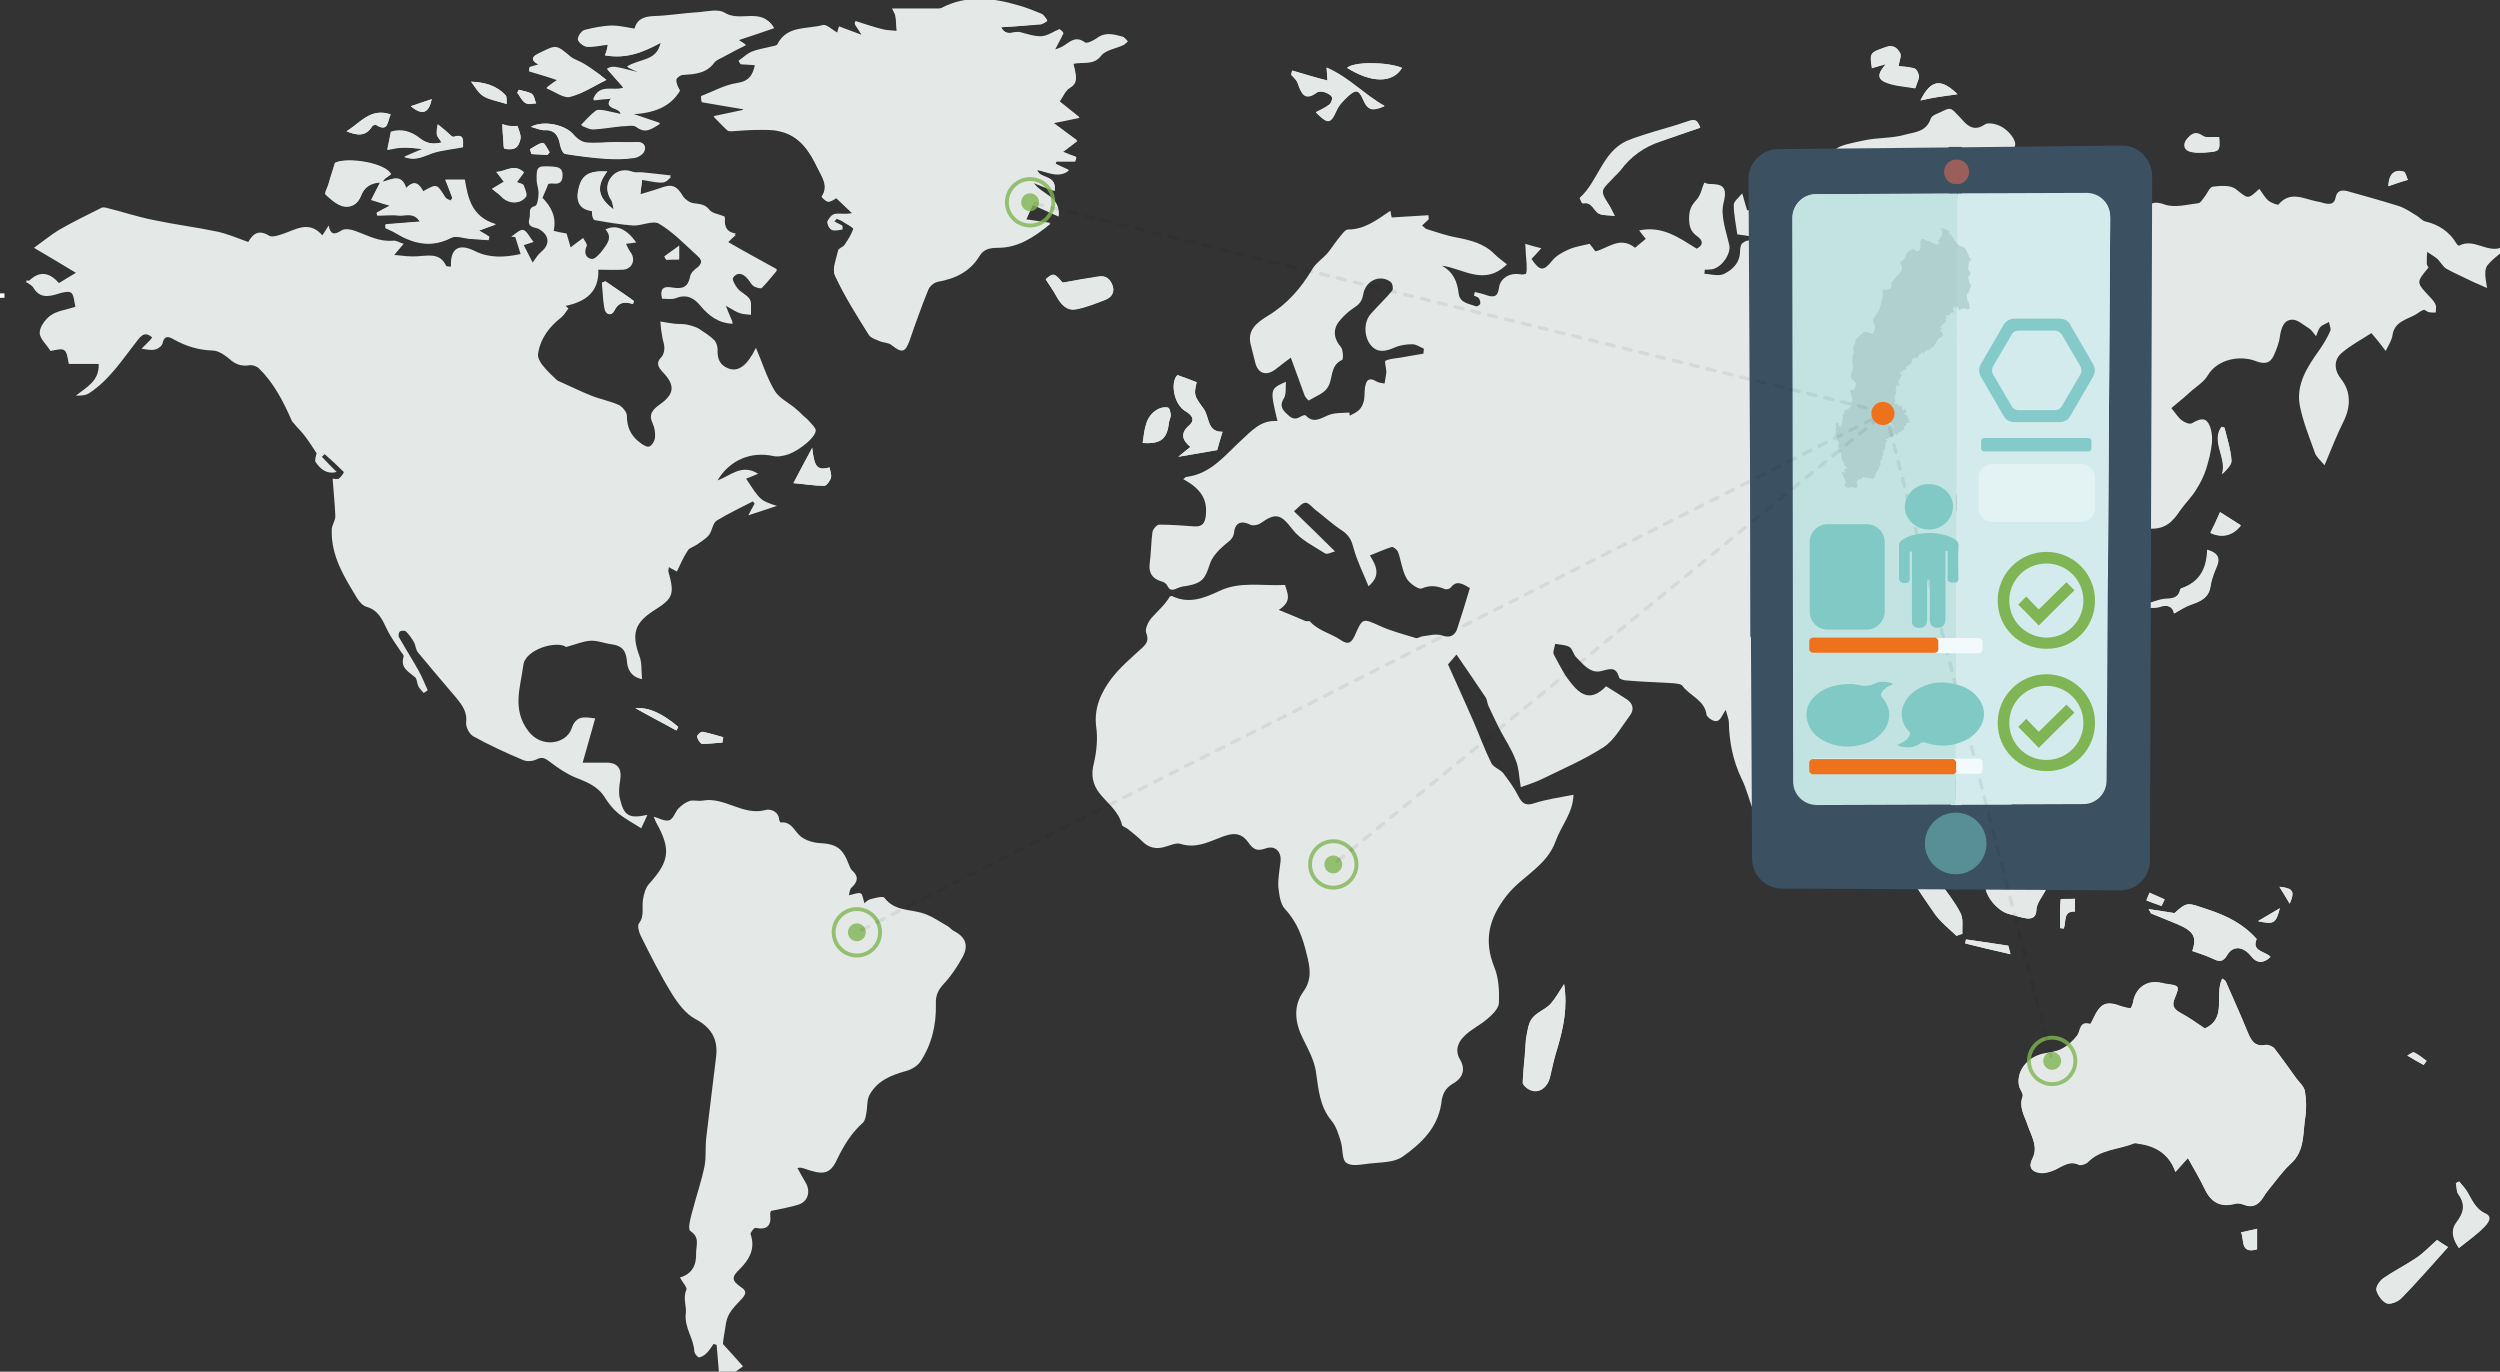 <?xml version="1.0" encoding="utf-8"?>
<!-- Generator: Adobe Illustrator 22.0.1, SVG Export Plug-In . SVG Version: 6.00 Build 0)  -->
<svg version="1.0" id="Lager_1" xmlns="http://www.w3.org/2000/svg" xmlns:xlink="http://www.w3.org/1999/xlink" x="0px" y="0px"
	 viewBox="0 0 559.9 307.2" style="enable-background:new 0 0 559.9 307.2;" xml:space="preserve">
<rect x="0" y="0" width="559.9" height="307.2" fill="#333333" stroke="none"/>
<style type="text/css">
	.st0{fill:#D4EBED;}
	.st1{fill:#3B5162;}
	.st2{fill:#E4E8E7;}
	.st3{fill:#8EA9A5;}
	.st4{fill:#C2E3E2;}
	.st5{fill:#588F96;}
	.st6{fill:#9A5F5B;}
	.st7{fill:#7FB554;}
	.st8{fill:#80C9C5;}
	.st9{opacity:0.34;fill:#FFFFFF;}
	.st10{fill:#83CAC9;}
	.st11{fill:#83CAC9;stroke:#83CAC9;stroke-width:0.886;stroke-miterlimit:10;}
	
		.st12{opacity:0.8;fill:none;stroke:#7EB553;stroke-width:0.871;stroke-linecap:round;stroke-linejoin:round;stroke-miterlimit:10;}
	.st13{opacity:0.8;fill:#7EB553;}
	.st14{opacity:0.7;fill:#A9C8CA;}
	
		.st15{opacity:7.000000e-02;fill:none;stroke:#010202;stroke-width:0.779;stroke-linecap:round;stroke-linejoin:round;stroke-miterlimit:10;stroke-dasharray:1.762,2.114;}
	.st16{fill:#EE721B;}
	.st17{fill:#F3FAFC;}
	.st18{fill:#FFFFFF;}
</style>
<rect x="436.8" y="42.9" class="st0" width="3.2" height="2.6"/>
<rect x="436.8" y="105.1" class="st0" width="3.2" height="4.6"/>
<rect x="436.9" y="180.2" class="st1" width="3.2" height="18.9"/>
<g id="biClH5.tif">
	<g>
		<path class="st2" d="M224.2,6.1c3.2-0.2,6-0.4,8.8-0.6c0.6-0.1,1.1-0.5,1.6-0.8c-0.4-0.5-0.7-1.1-1.2-1.3
			c-1.7-0.7-3.5-1.4-5.2-1.9C222.4-0.2,216.6-1,210.9,2c-0.3,0.1-0.6,0.1-1,0.1c-3.3,0-6.5,0-10,0c0.3,0.7,0.6,1.1,0.7,1.5
			c0.2,1.2,0.2,2.3,0.3,3.5c-1-0.1-2-0.1-2.9-0.3c-2.1-0.6-4.2-1.3-6.3-1.9c-0.1,0.2-0.1,0.4-0.2,0.6c0.4,0.6,0.8,1.2,1.6,2.5
			c-2.2-0.8-3.6-1.3-5.1-1.9c-0.2,0.7-0.4,1.3-0.4,1.4c-1.2-0.7-2.4-2-3.2-1.7c-3.5,1.1-8,0-10.2,4.3c-0.2,0.3-0.9,0.4-1.3,0.5
			c-1.5,0.4-3.1,0.6-4.5,1.2c-1.1,0.4-1.9,1.3-2.9,2c0.1,0.2,0.3,0.4,0.4,0.6c1.1,0.1,2.1,0.1,3.3,0.2c-0.5,2.4-1.3,3.8-4.1,4.2
			c-2.8,0.4-5.4,1.9-8,2.9c0,0.4,0.1,0.8,0.1,1.2c3.1,0.5,6.2,1.1,9.4,1.6c0,0.1-0.1,0.2-0.1,0.3c-2.3,0.5-4.5,1-6.6,1.4
			c1,1,2,2.1,3,3c0.2,0.2,0.6,0.2,1,0.2c1.8-0.1,3.6-0.3,5.5-0.3c1.7,0,3.5-0.1,5.1,0.3c4.7,1,7,4.7,8.8,8.6
			c0.9,1.8,2.4,3.9,0.8,6.2c0,0,0.9,1,1.4,1c0.6,0,1.3-0.5,1.8-0.8c1.4,1.3,2.5,2.4,3.7,3.5c-1.6,0.4-2.8,0-3.9,0.2
			c-0.7,0.1-1.4,1-1.7,1.7c-0.2,0.4,0.4,1.5,0.9,1.7c0.7,0.3,1.6,0,2.4-0.1c0-0.2,0-0.5,0-0.7c-0.6-0.3-1.3-0.7-1.9-1
			c0.2-0.2,0.4-0.5,0.6-0.7c0.5,0.2,1.1,0.4,1.6,0.8c0.8,0.5,2.3,1.3,2.2,1.6c-0.4,1.3-1.2,2.5-2,3.7c-0.3,0.5-1.3,0.7-1.4,1.2
			c-0.4,1.9-1.4,4.2-0.7,5.6c2.1,4.6,4.8,8.8,7.5,13.1c0.4,0.7,1.5,1,2.4,1.4c0.9,0.4,2,0.3,2.7,0.9c2.3,1.8,3,1.7,4-1
			c1.3-3.8,2.7-7.7,4.2-11.4c0.3-0.8,1.4-1.7,2.2-1.8c3.9-0.7,7.2-2.3,9.3-5.8c0.9-1.5,2.3-1.8,4.1-1.8c4.4,0,7.9-2.2,11.8-5.4
			c-2.3-0.4-4-0.6-5.5-0.8c0.5-1.1,1-2.3,1.5-3.4c2.1,0.9,3.9,1.8,5.8,2.6c0.5-4.5-3.8-4.6-5.6-7.5c1.9,0.8,3.2,1.3,4.7,1.8
			c0.6-3.7-3.2-2.4-3.9-4.7c2.5,0.5,4.8,1.9,7.1,0.1c-1.1-0.5-2.1-1-3-1.4c0.1-0.2,0.1-0.4,0.2-0.6c1.4,0,2.8,0,4.2,0
			c0.1-0.3,0.2-0.6,0.3-0.9c-0.8-0.3-1.7-0.7-3.1-1.2c1.1-0.8,2-1.5,3.3-2.5c-1.7-1.3-3.2-2.4-5.4-4c2.4-0.5,4.1-0.8,5.9-1.2
			c-1.5-1.2-2.9-2.3-4.5-3.6c0.8-1.1,1.3-2.5,2.3-3.1c1.4-0.8,1.5-1.8,1.3-3.1c-0.1-0.8-0.3-1.5-0.5-2.3c2.3-0.5,4.5,0.4,6.2-1.8
			c1-1.3,3.3-1.6,5-2.4c0.4-0.2,0.7-0.6,1-0.8c-0.4-0.3-0.7-0.8-1.1-0.9c-1.9-0.4-3.8-1.1-5.7,0.3c-0.7,0.6-2.2,1.3-2.7,1
			c-2.5-1.9-3.9,0.6-5.7,1.2c-0.4,0.1-0.8,0.3-1.2,0.4c0.7-1.4,1.4-2.6,2-3.9c-0.3-0.2-0.5-0.5-0.8-0.7c-1.3,0.6-2.6,1.5-4,1.6
			c-1.6,0.1-3.2-0.5-4.8-0.9C227.1,6.8,225.4,8.4,224.2,6.1z M477.2,225.8c-0.3,0-0.5-0.1-0.7-0.1c-0.4-0.1-0.8-0.2-1.2-0.3
			c-3.7-1.4-4.9-0.8-6.6,2.9c-0.2,0.4-0.5,1-0.6,1c-2.5-0.7-2.1,1.5-2.9,2.6c-0.9,1.2-2.1,2.3-3.5,3c-1.3,0.7-2.8,0.8-4.3,1.1
			c-3.6,0.9-5.9,4.1-5.2,7.2c0.2,0.8,1,1.7,0.8,2.3c-0.9,2.4,0.4,4.3,1.1,6.4c0.8,2.4,2.4,4.9,1.1,7.5c-1,1.9-0.2,2.9,1.5,3.2
			c1.2,0.2,2.5-0.2,3.6-0.7c1.7-0.8,3.2-2.1,5.3-1.1c0.5,0.2,1.5-0.2,2-0.6c2.8-2.9,6.9-2.8,10.3-4.2c0.3-0.1,0.8,0,1.2,0.1
			c3.9,0.6,6.8,2.5,8.1,6.3c1.1-1.2,2-2.2,2.8-3.1c1.3,2.4,2.6,4.5,3.7,6.8c1.5,3.2,3.6,4.3,7,3.4c0.5-0.1,1.2,0,1.7,0.2
			c1.9,0.8,3.3,0.2,4.4-1.5c0.4-0.6,0.7-1.1,1.1-1.6c1.7-2.1,3.3-4.3,5.2-6.1c3.1-2.9,2.6-6.8,3.2-10.4c0.3-1.9,0.2-3.9-0.1-5.8
			c-0.2-1-1.2-1.9-1.9-2.8c-1.6-2.2-3.2-4.5-4.9-6.7c-0.4-0.5-1.4-0.9-2-0.8c-2.6,0.5-3.3-1.2-4.1-3.1c-1.5-3.7-3.2-7.4-4.8-11.1
			c-0.1-0.3-0.5-0.4-0.8-0.7c-1.8,3.7,1.2,8.9-3.9,11.2c-1.8-1.2-3.4-2.4-5.3-3.4c-1.6-0.9-2.2-1.7-1.4-3.5c1.1-2.6,1-2.7-2-3.1
			c-0.3,0-0.6-0.2-1-0.2c-3.2-0.8-5.9,1.1-6.4,4.4C477.6,225,477.4,225.4,477.2,225.8z M135.5,12.4c4.6,0.8,8.5-0.5,12.5-3.1
			c-0.8,4.5-4.6,3.7-7.6,5.6c0.9,0.4,1.8,0.9,2.7,1.3c-5.9-1.5-5.9-1.5-7.2-0.8c1.2,1.3,2.4,2.7,3.7,4.2c-2.2,0.9-5.4-1.1-6.8,2.7
			c1.5-0.1,2.7-0.2,4.1-0.4c-2,2.7,1.6,1.7,2.1,3.6c-1.5-0.3-2.6-0.6-3.7-0.8c-0.6-0.1-1.5-0.2-1.9,0.1c-1.2,0.9-2.2,2.1-3.3,3.2
			c0.7,0.2,1.6,0.8,2.5,0.8c2.1-0.1,4.2-0.5,6.4-0.7c1.2-0.1,2.7-0.4,3.4,0.2c2,1.5,3.3,0.4,5.3-0.8c-2.1-0.7-3.8-1.3-6.2-2.1
			c4.9-0.3,8.5-1.7,10.6-5.3c-0.5-0.9-0.9-1.7-0.8-2.5c0-0.4,0.9-1,1.4-1c2.7-0.2,5.3-0.3,7.1-2.8c0.4-0.6,1.3-0.9,2.1-1.3
			c1.6-0.8,3.2-1.7,5-2.6c-0.8-0.5-1.3-0.8-1.7-1.1c2.8-1,5.7-1.9,8-2.7c-2.8-4.6-7.4-1-11-3.3c-1.3-0.8-3.6-0.3-5.5-0.1
			c-3.5,0.2-6.9,0.8-10.4,0.9c-2.2,0.1-3.7,0.8-4.2,2.8c-1.8-0.3-3.5-0.7-5.2-0.7c-2,0.1-4.1,0.5-6,1c-0.7,0.2-1.5,1.4-1.5,2.1
			c0,0.5,1.2,1.5,1.9,1.5c1.5,0.1,3.1-0.3,4.8-0.5C136,10.9,135.8,11.6,135.5,12.4z M136,38.4c-4-0.2-5.7,0.7-6.4,3.7
			c-0.7,2.7,0.1,4.5,3,4.9c-0.1,0.9,0.2,1.9,0.6,2c2.8,0.5,5.7,1,8.6,1.2c2,0.1,4.5-1.2,5.8-0.4c3.2,1.9,5.8,4.7,8.6,7.2
			c1.4,1.3,0.9,2.3-0.4,3.2c-0.5,0.4-1.1,1-1.2,1.6c-0.5,2.4-1.5,3-4,2.6c-1.6-0.3-2.9-0.1-2.3,2.2c1.1,0,2.2,0.3,3-0.1
			c2.3-1,4.1-0.1,5.5,1.6c1.9,2.3,4.1,4,7.3,4.1c-0.5-1.1-1-2.3-1.7-4.1c1.5,0.8,2.3,1.4,3.2,1.7c0.8,0.3,1.7,0.3,2.6,0.4
			c-0.1-1.1,0.2-2.4-0.3-3.2c-0.6-1-2-1.5-2.7-2.4c-0.6-0.7-1.3-2.1-1.1-2.6c0.9-1.5,2.2-1.2,3.3,0.1c0.5,0.6,0.8,1.3,1.4,1.7
			c0.5,0.4,1.6,0.7,1.8,0.4c1.2-1.1,2.2-2.5,3.4-3.9c-4-2.2-7.5-4.1-11.1-6.2c0.7-0.7,1.3-1.2,1.9-1.8c-2.7-0.4-2.5-2.4-2.5-3.8
			c-1.4-0.6-2.8-0.7-3.4-1.5c-1-1.3-2.2-1.3-3.6-1.5c-0.8-0.1-1.8-0.8-2.3-1.5c-1.4-2.4-2.5-2.9-5.1-1.9c-1.4,0.5-2.9,0.9-4.5,1.4
			c0.2-1.3,0.3-2.4,0.4-3.5c5,0.9,5,0.9,6.5-0.7c-2.5-0.3-4.5-0.5-6.4-0.7c-0.7-0.1-1.4,0.1-2.1-0.1c-1.8-0.7-3.5-0.4-4.7,0.9
			c-1.4,1.5-1.4,3.4-0.2,5.2c0.3,0.5,0.3,1.1,0.6,2.3C133.8,44.2,133.4,41.7,136,38.4z M101.3,44.3c-0.1,0.2-0.2,0.4-0.3,0.6
			c-0.5-0.2-1.1-0.4-1.3-0.8c-1.9-3-1.8-3-4.9-1.3C94,41.4,93,40,91,42.1c-1.1-3.4-3.3-1.9-5.3-1.4c0.3-0.5,0.6-0.8,0.9-1
			c0.3-0.3,0.6-0.5,1-0.7c-1.2-2.5-9.5-3.9-12.5-2.6c-0.6,1.9-1.1,3.4-1.5,4.9c-0.2,0.8-0.8,1.9-0.6,2.2c1.1,1.1,2.4,2.2,3.8,2.6
			c1.7,0.5,3.3-0.3,4.1-2.3c0.7-1.9,2.1-2.9,4.3-3c-0.7,1.3-1.3,2.5-2,3.9c1.6,0.5,2.8,0.9,4.2,1.3c-1.2,0.6-2.1,1.1-3,1.6
			c0.1,0.2,0.1,0.4,0.2,0.6c1.6,0,3.3-0.1,4.9,0c1.5,0.1,3.4-0.8,4.6,1.4c-2.8,0.2-5.2,0.4-7.7,0.6c0,0.3,0,0.5,0,0.8
			c0.9,0.4,1.8,0.8,2.6,1.3c3.9,2.3,7.8,3.1,12.1,0.9c1.1-0.6,2.8,0.1,4.2,0.2c1.4,0.1,2.8,0.2,4.2,0.3c0-0.2,0.1-0.5,0.1-0.7
			c-0.6-0.4-1.2-0.8-2.3-1.4c1.4-0.5,2.4-0.9,3.8-1.4c-5.5-1.6-6.3-5.9-7-10c-1.5,0-2.8,0-4.3,0C100.4,41.8,100.9,43.1,101.3,44.3z
			 M481.2,203.6c0.5,0.8,0.5,1,0.6,1c2,0.8,4,1.6,5.9,2.4c3.7,1.6,4.3,2.8,3.3,6c1.4,0.5,2.8,0.9,4.1,1.5c1.4,0.6,2.5,1.5,3.7-0.6
			c1.3-2.2,3.6-2,5.4,0.3c1.2,1.6,2.8,1.6,4.3,0.1c-1.2-1.3-4.3-1.2-3.1-4c-3-3.4-6.7-5.2-10.9-6.6c-4.6-1.5-4.5-1.9-7.5,0.8
			C485,204.2,483.4,203.9,481.2,203.6z M457.5,187.7c-2.5,2.1-4.6,4-6.8,5.8c-1.5,1.1-3.2,1.9-4.7,3c-0.6,0.4-1.3,1.1-1.3,1.7
			c-0.1,2.5,2.8,5.9,5.3,6.5c1.3,0.3,2.6,0.8,4,1c1.1,0.1,2-0.3,2.1-1.8c0-0.7,0.3-1.5,0.7-2.2c1.5-2.5,3.4-4.9,1.5-8
			c-0.2-0.4,0-1.1,0.2-1.6C460,189.5,459.8,188.8,457.5,187.7z M350.3,220.4c-1.2,1.8-2,3.3-3.1,4.5c-1.2,1.2-3,1.8-4,3.1
			c-0.9,1.1-1.1,2.8-1.3,4.2c-0.2,1.2-0.2,2.5-0.3,3.7c-0.2,2.2-0.5,4.4-0.5,6.5c0,0.5,0.7,1.1,1.2,1.4c2,1.3,4.3,0,4.9-2.7
			c0.5-2.2,1-4.5,1.7-6.6C350.1,230.1,351.1,225.7,350.3,220.4z M380.8,28.6c-0.6-1.5-1.1-2-2.7-1.5c-3.3,1.2-6.7,2-10,3.1
			c-1.3,0.4-2.7,0.9-3.9,1.4c-5.4,2.6-6.3,9-10.4,12.7c-0.1,0.1,0.5,1.2,0.5,1.2c2.1-0.6,2.5,1.6,3.7,2.3c0.9,0.5,2.1,0.3,3.5,0.5
			c-0.6-1.2-0.8-1.7-1.2-2.3c-2.1-3.3-2.1-3.3,0.5-5.9c0.6-0.7,1.4-1.2,1.9-2c2.3-3.1,5.3-5.3,9-6.5
			C374.8,30.7,377.7,29.6,380.8,28.6z M135.8,17.9c-1-0.8-1.8-1.5-2.7-2.1c-0.8-0.6-1.6-1.1-2.4-1.6c-1-0.6-2.2-0.9-3-1.6
			c-3.2-2.7-3.1-2.6-7-0.7c-2.3,1.1-1.2,1.7,0,2.5c-0.8,0.2-1.5,0.4-2.1,0.6c0,0.3-0.1,0.5-0.1,0.8c2,0.6,4,1.3,6.4,2
			c-0.5,0.3-1.2,0.8-2.5,1.8c2,0.8,3.9,2.3,5.3,1.9C130.5,21,133.1,19.2,135.8,17.9z M266.6,100.1c-0.8,0.7-1.5,1.2-2.7,2.2
			c3.5-0.6,6.4-1.1,8.7-1.5c0.4-1.5,0.8-2.8,1.2-4.1c-3.5,0.1-2.9-3.3-4.2-5.1c-2.3-3.1-2.2-3.2-1.6-6c-1.3-0.5-2.6-1-4.3-1.6
			c-1.6,1.5-0.9,6.5,1.8,8.1c1.4,0.8,2.2,1.9,0.9,3.1C264.3,97,264.7,98.5,266.6,100.1z M438.2,209.6c0.4-0.2,0.9-0.3,1.3-0.5
			c-0.1-1.6,0.2-3.3-0.4-4.6c-1.3-2.5-3.1-4.7-4.7-7c-0.5-0.7-1.3-1.2-1.9-1.8c-1.4-1.2-2.9-2.3-4.2-3.6c-1.5-1.4-3-2.6-4.7-2.2
			c3.2,4.9,6.3,9.9,9.7,14.7C434.6,206.5,436.5,208,438.2,209.6z M118.9,28.4c1.3,0.4,2.1,0.8,2.8,0.7c2.5-0.2,3.3,1.2,3.7,3.3
			c0.1,0.7,0.6,1.9,1.1,2c3.1,0.5,6.2,0.9,9.3,1.1c2,0.1,4.1,0.1,6.1-0.2c0.8-0.1,2-0.8,2.3-1.5c0.5-1.1-0.1-2.1-1.6-2
			c-1.5,0.1-3,0-4.6,0c-2.2,0-4.5,0.3-6.7,0.1c-1-0.1-2.2-0.9-2.9-1.8C126.8,28.1,122,26.8,118.9,28.4z M289.4,15.8
			c-0.1,0.3-0.1,0.6-0.2,0.9c0.5,0.6,1.1,1.1,1.4,1.8c0.8,2.2,1.5,4.3,4.4,2.1c0.4-0.3,1.2-0.2,1.7,0c0.6,0.2,1.4,0.6,1.6,1.1
			c0.2,0.4-0.2,1.4-0.6,1.7c-0.9,0.7-2,1.2-3,1.7c2.6,2.6,3.2,2.7,4.6-0.3c0.6-1.4,1.5-2.3,2.6-3.3c1.8-1.6,2.4-1.5,3.4,0.8
			c1,2.3,2,2.7,4.8,1.4c-4.5-2.5-7.9-6.4-13-8.6c0.1,1.6,0.2,2.5,0.2,2.9C294.6,17.4,292,16.6,289.4,15.8z M545.8,277.7
			c-1.8,1.6-3.1,3-4.7,4.1c-2.4,1.6-5,2.9-7.3,4.5c-0.8,0.6-1.7,1.9-1.5,2.7c0.3,1.1,1.3,2.5,2.3,2.9c0.8,0.3,2.4-0.4,3.2-1.1
			c3.6-3.7,7-7.6,10.5-11.5C547.3,278.7,546.3,278.1,545.8,277.7z M238,63.3c-0.5-0.5-1.2-1.6-2-1.7c-0.7-0.1-1.6,0.8-1.8,1
			c1,1.6,1.8,2.6,2.4,3.8c1,1.8,2.3,3.3,4.4,2.9c2.2-0.4,4.4-1.3,6.5-2.1c1.3-0.5,2.2-1.5,1.7-3.1c-0.5-1.5-1.5-2.4-3.2-2.1
			C243.3,62.4,240.6,62.9,238,63.3z M98.9,31.9c-2,0.5-3.4,0.2-4.8-0.9c-2-1.6-4.2-2.3-6.6-1.5c-0.2,1.2-0.4,2.3-0.8,4
			c1.2-0.2,2.3-0.5,3.4-0.5c1.3,0,2.6,0.2,4.6,0.3c-1.7,0.7-2.8,1.2-4.2,1.8c2.8,1,4.6-0.3,6.7-1c2.1-0.6,4.3-0.8,6.4-1.2
			c0-1.5,0.5-3-2-2.3c-0.5,0.1-1.3-0.9-2-1.5c-0.5-0.4-1.1-0.9-1.6-1.3c-0.1,0.8-0.3,1.6-0.2,2.3C97.9,30.6,98.4,31,98.9,31.9z
			 M486.9,137.4c1.3-0.7,2.5-1.5,3.7-1.9c2.2-0.8,4.1-1.5,4.5-4.2c0.2-1.5,0.8-3,1.4-4.4c0.8-1.9,0.3-2.9-2.1-3.7
			c-0.1,4-1.6,7.2-5.7,8.6c-0.2,0.1-0.4,0.3-0.4,0.5c-0.5,2-2,1.8-3.5,1.9c-1.3,0.1-2.6,0.7-3.9,1.1c0.1,0.3,0.2,0.6,0.3,0.9
			c0.8-0.1,1.6,0,2.4-0.2C485.4,135.3,486.6,135.8,486.9,137.4z M425.2,14.8c0.2-1.2,0.7-2.3,0.4-2.9c-0.6-1.1-1.5-2-3.2-1.4
			c-3.6,1.3-3.6,1.1-3.1,4.7c1.1-0.3,2.1-0.6,3.1-0.9c-1.2,1.4-2.5,3-0.2,4c2.1,0.9,4.6,1,6.8,1.4c0.3-1.1,0.8-1.9,0.8-2.6
			c0-0.6-0.5-1.6-1-1.8C427.4,14.9,426,14.9,425.2,14.8z M550.7,279.5c1.9-1.6,3.9-2.9,5.5-4.6c0.7-0.7,2.1-2.3,0.4-3.1
			c-2.4-1.1-3.1-3.2-4.3-5.2c-0.4-0.7-1-1.3-1.6-2c-0.2,0.1-0.5,0.2-0.7,0.4c0.2,0.8,0.1,1.8,0.5,2.4c1.7,2.3,1.3,4.2-0.4,6.4
			C548.7,275.7,549.4,277.7,550.7,279.5z M110.2,42.3c1,0.8,1.7,1.3,2.4,1.9c1.6,1.4,4,1.5,5.2-0.1c0.4-0.5-0.2-1.8-0.5-2.6
			c-0.2-0.4-0.9-0.4-1.5-0.7c0.6-0.8,1.1-1.5,1.6-2.2c-2.1-2-3.9-0.2-6.1-0.1c0.7,0.9,1.2,1.5,1.7,2.2
			C111.9,41.2,111.2,41.7,110.2,42.3z M436.7,196c-0.5-1.7-0.8-3.3-1.4-4.8c-0.5-1.2-1.1-2.7-2.1-3.2c-1.9-0.9-2.6-2.3-3-4.1
			c-0.2-0.6-0.8-1.1-1.4-1.5c-0.2-0.1-1.1,0.6-1.1,0.7c0.2,0.7,0.5,1.4,0.9,1.9c1.9,1.8,3,3.8,3,6.5
			C431.7,194.2,434.1,196.1,436.7,196z M181.9,100.3c-1.4,2.6-2.8,5.2-4.2,7.9c2.4,0.2,4.7,0.6,6.9,0.6c0.5,0,1.3-1.1,1.5-1.8
			c0.2-0.7-0.2-1.5-0.3-2.3C182.9,105.4,182.4,104.6,181.9,100.3z M255.9,99.2c4.1,0.3,5.5-0.9,5.9-4.6c0.1-0.6,0.4-1.1,0.4-1.6
			c0-0.6-0.2-1.6-0.6-1.7c-0.7-0.2-1.5,0-2.2,0.3C256.4,93.2,256.4,96.2,255.9,99.2z M314,15.2c-3.4-1.4-10.9-1.4-12.3,0
			C307.1,18.6,311.9,18.7,314,15.2z M497,30.7c-1.5-0.1-3,0.3-3.9-0.3c-1.5-1-2.4-0.3-3.2,0.6c-0.9,0.9-1.1,2.3,0.3,2.9
			c1.1,0.4,2.4,0.3,3.6,0.3C497.2,33.9,497.2,33.9,497,30.7z M135.6,63c-0.3,0.1-0.5,0.2-0.8,0.3c0.2,2,0.2,4,0.6,5.9
			c0.2,1.2,1.5,1.7,2.1,0.4c1-1.9,2.3-2.1,4.2-1.5c0.1-0.2,0.1-0.5,0.2-0.7C139.9,65.9,137.8,64.5,135.6,63z M77.6,29.4
			c2.4,1,4.3,1.2,5.7-1.1c0.1-0.2,0.8-0.5,0.9-0.4c2.9,1.8,2.5-0.8,3.3-2.3C83,24.1,80.8,27.5,77.6,29.4z M497.2,114.7
			c-0.7,1.6-1.4,3.1-2.1,4.7c2.6,1.2,5,0.6,6.8-1.7C500.2,116.6,498.6,115.5,497.2,114.7z M113.5,23.3c-0.1-0.6,0.1-1.6-0.3-2
			c-2.1-2.3-5-2.9-7.7-3c0.8,1,1.6,2.5,2.7,3.2C109.5,22.3,111.3,22.6,113.5,23.3z M498.2,95.8c-0.2-0.1-0.4-0.1-0.7-0.2
			c-2.4,3.3,1.3,7.1,0.1,10.6c0.9-0.9,2.2-2.1,2.1-3.1C499.6,100.6,498.8,98.2,498.2,95.8z M438.4,21.1c-3.8-3.7-6-3.2-8.3,1.4
			c1.4-0.3,2.8-0.6,4.1-0.8C435.6,21.5,437,21.3,438.4,21.1z M112.5,27.8c0.1,1.2,0.1,2.3,0.2,3.4c0.1,0.7,0,2,0.3,2.1
			c0.8,0.2,1.9,0.2,2.5-0.2c0.6-0.4,1-1.4,1.1-2.2c0.1-0.8-0.4-1.7-0.7-2.7c-0.6,0-1.1,0.1-1.7,0C113.6,28.2,113,28,112.5,27.8z
			 M464.7,201.3c-1.1,0.1-3.2,0-3.2,0.2c-0.2,2.1-0.1,4.2-0.1,6.4c0.3,0,0.6,0.1,0.8,0.1c0.6-1.5-0.2-4,2.5-3.8
			C464.7,203.3,464.7,202.5,464.7,201.3z M464.2,174.3c0.3-1.6,0.6-3,0.9-4.4c0.1-0.8,0.5-1.9,0.1-2.5c-0.3-0.5-1.5-0.4-2.7-0.7
			C463.2,169.5,461.1,172.3,464.2,174.3z M471.2,183c-1.4,0.8-2.8,1.5-3.8,2c0.7,1.1,1.6,2.4,2.5,3.9
			C471.5,186.9,473,185.3,471.2,183z M501.9,276c0.8,1.6-0.3,4.9,3.6,3.8c0-1.5,0-3,0-4.6C504.2,275.5,503.1,275.8,501.9,276z
			 M440.3,210.4c-0.1,0.3-0.1,0.6-0.2,0.9c3.3,0.8,6.6,1.6,10.1,2.4c-0.3-1.1-0.4-1.7-0.5-1.9C446.4,211.3,443.4,210.8,440.3,210.4z
			 M151.5,163.6c0.1-0.3,0.3-0.5,0.4-0.8c-3.4-2.9-6.5-4.4-9.6-4.2C145.3,160.3,148.4,161.9,151.5,163.6z M161.8,166.3
			c0-0.4,0.1-0.8,0.1-1.2c-1.5-0.4-3-0.9-4.6-1.2c-0.4-0.1-1.3,0.8-1.2,1.1c0.1,0.6,0.7,1.5,1.1,1.6
			C158.8,166.6,160.3,166.4,161.8,166.3z M399.8,182.7c-0.4,0.1-0.9,0.1-1.3,0.2c0,1.5-0.1,3.1,0.1,4.6c0,0.3,1,0.7,1.4,0.6
			c0.5-0.1,1.2-0.9,1.2-1.2C400.9,185.5,400.3,184.1,399.8,182.7z M534.9,41.7c1.4-0.5,2.9-1,4.3-1.5c-0.3-0.6-0.5-1.6-0.9-1.8
			C536.3,37.9,535,38.8,534.9,41.7z M116.2,20.1c-0.1,0.2-0.2,0.4-0.3,0.7c0.6,0.8,1,1.8,1.8,2.3c0.6,0.4,1.6,0.1,2.4,0.1
			c-0.3-0.7-0.4-1.7-0.9-2.1C118.3,20.5,117.2,20.4,116.2,20.1z M118.7,33.4c0.1,0.4,0.2,0.7,0.3,1.1c1.2,0.1,2.4,0.1,3.6,0.2
			c0.2-0.2,0.3-0.4,0.5-0.6c-0.5-0.7-1.1-2.1-1.5-2.1C120.6,32.1,119.6,32.9,118.7,33.4z M484.1,202.9c0.2-0.5,0.5-1,0.7-1.5
			c-1.1-0.5-2.2-1-3.4-1.5c-0.2,0.6-0.5,1.1-0.7,1.7C481.8,202.1,482.9,202.5,484.1,202.9z M92,23.8c2.6,2.1,4,1.6,4.7-1.6
			C95.1,22.8,93.6,23.3,92,23.8z M510.6,203.4c-1.7,1-3.1,1.8-4.9,2.9C509.3,207.1,509.7,206.8,510.6,203.4z M479,141.9
			c0.3,0,0.6,0.1,0.9,0.1c0.2-1.2,0.5-2.5,0.4-3.7c0-0.2-1.4-0.4-2.4-0.7C478.4,139.5,478.7,140.7,479,141.9z M152.1,58.1
			c0-0.7,0-1.4,0-3c-1.4,1-2.4,1.7-3.3,2.4c0.1,0.2,0.3,0.4,0.4,0.7C150.1,58.1,151,58.1,152.1,58.1z M512.8,202.4
			c1.2-2.7,0.7-3.5-2.3-3.8C511.3,199.9,512,200.9,512.8,202.4z M542.8,238.5c0.2-0.3,0.5-0.6,0.7-0.9c-0.9-0.7-1.8-1.4-2.8-1.9
			c-0.2-0.1-0.8,0.4-1.5,0.7C540.6,237.3,541.7,237.9,542.8,238.5z"/>
		<path class="st2" d="M559.9,56.8c-1,0.8-2,1.6-2.8,2.6c-0.4,0.5-0.5,1.3-0.5,1.9c0,0.9,0.2,1.8,0.4,3.2c-1.5-0.7-2.6-1.1-3.6-1.6
			c-1.8-0.9-3.7-1.7-5.5-2.7c-0.8-0.5-1.3-1.5-2-2.2c-0.7-0.6-1.5-1-2.3-1.6c-0.1,0.9-0.1,1.7-0.1,2.6c0,0.3,0.2,0.6,0.4,0.9
			c-2.8,3.4-2.8,3.3,0.3,6.6c0.5,0.5,1,1.1,1.3,1.8c0.2,0.5,0,1.2,0,1.7c-0.5,0-1.1,0-1.6-0.1c-0.4-0.1-0.8-0.6-1.1-0.5
			c-0.6,0.2-1.1,0.6-1.7,1c-2.1,1.2-4.9,1.6-5.3,4.8c-0.2,1.1-0.9,2.2-1.5,3.4c-1.1-1.5-2-2.6-3.2-4c-2.3,1.5-4.6,2.7-6.6,4.4
			c-1.9,1.6-1.8,3.9-0.1,6c2.1,2.7,2.1,6.1,0.5,9.3c-1.5,3-2.7,6.1-4.3,9.9c-0.9-1.1-1.9-1.9-2.2-2.9c-1.2-3.4-2.6-6.8-3.3-10.3
			c-1-4.9,1.7-8.9,4.4-12.7c0.9-1.3,1.8-2.8,2.4-4.2c0.2-0.5-0.2-1.3-0.3-2c-0.6,0.4-1.4,0.6-1.9,1.1c-0.4,0.4-0.6,1.1-1,2.1
			c-0.6-0.7-0.9-1.3-1.5-1.7c-1.3-0.8-2.7-2.1-3.9-2c-1.9,0.1-2.4,1.9-2.7,3.8c-0.2,1.5-0.8,3-1.4,4.3c-0.8,1.7-2.1,1.9-3.9,1.2
			c-3.6-1.4-8.6-0.5-10.8,3.1c-0.9,1.6-2.7,2.6-4.1,3.9c-1.3,1.2-2.7,2.3-4.1,3.5c1,1.2,1.5,2.1,2.3,2.7c0.6,0.5,1.8,1,2.3,0.7
			c1.4-0.8,2.8-1.5,3.7,0c0.7,1.2,0.9,2.9,0.8,4.3c-0.2,2-0.7,4-1.3,5.9c-0.5,1.6-1.3,3.2-2.2,4.6c-1,1.7-2.5,3.1-3.6,4.7
			c-1.6,2.4-3.2,4.2-6.6,4.1c-1.9,0-4.1,1.4-4.9,4.1c-0.4,1.3-2,2.3-3.2,3.6c2.4,2.1,3.8,4.9,2.6,8c-0.3,1-2.3,1.3-4,2.2
			c0.3-2.6,0.5-4.5,0.7-6.5c-0.8-0.5-1.7-1-2.2-1.3c-0.3-1.3-0.7-3.2-0.8-3.2c-1.9,0.2-3.7,0.7-5.4,1c0.1-0.4,0.5-1.3,0.7-2.3
			c0.1-0.4,0.1-1.1-0.2-1.2c-0.3-0.2-1-0.3-1.3,0c-1.9,1.4-3.7,2.8-5.7,4.4c1,1.1,2.1,2.3,3,3.2c1.3-0.3,2.4-0.5,3.5-0.7
			c0.1,0.2,0.2,0.4,0.3,0.6c-1.1,1.1-2.3,2.1-3.1,3.4c-0.4,0.6-0.2,1.7,0.1,2.5c0.7,2.4,3.9,4.3,1.7,7.5c1.7,1.2,1.6,2.5,0.2,4.2
			c-1,1.2-1.6,2.9-2.5,4.3c-3.5,5.3-8.6,7.8-14.8,8c-2.3,0.1-4.2,0.5-5.9,2.1c-1.7,1.7-1.7,3.7-0.1,5.4c0.7,0.7,1.4,1.4,2.1,2.1
			c3.1,3.4,3,6.4-0.2,9.7c-1,1-1.7,2.3-2.5,3.4c-3.5-3.3-6.2-5.8-9.1-8.5c-0.7,2-1.3,3.6-1.9,5.4c-0.9-3.9-1.8-7.5-2.7-11.3
			c-1.5,0.6-2.9,1.2-5.1,2.1c1.6-4.3-1-6.5-2.7-9.1c-0.6-1-1-2.2-1.6-3.6c-2.6,2.2-6.6,1.1-8.9,4.9c-1.9,3.1-5.6,5.1-8.3,7.7
			c-0.6,0.5-0.7,1.6-0.9,2.5c-0.8,3.1-1.5,6.2-2.4,9.2c-0.2,0.6-1.2,1.3-1.8,1.3c-0.6,0-1.3-0.9-1.6-1.6c-1-2.5-1.6-5.2-2.8-7.6
			c-1.9-4-2.7-8.1-2.8-12.4c0-0.9-0.4-1.7-0.7-2.9c-1,1.3-1.3,3.5-3.5,2c-0.3-0.2-0.7-0.6-0.8-0.9c-0.4-3.3-3.7-4.2-5.4-6.5
			c-0.4-0.5-1.5-0.5-2.3-0.6c-3.4-0.2-6.8-0.3-10.2-0.6c-0.6,0-1.6-0.3-1.7-0.7c-0.7-2.6-2.2-1.8-4-1.4c-2.4,0.6-4-1.5-5.5-3
			c-0.7-0.6-0.9-2-1.6-2.4c-0.9-0.5-2.1-0.5-3.2-0.7c-0.1,0.8-0.6,1.8-0.3,2.4c1.3,2.4,2.5,4.9,4.3,6.9c2.5,3,4.8,2.9,7.4,0.2
			c1.6,1,3.1,1.9,4.6,2.9c1.4,0.9,1.8,2.3,0.7,3.7c-1.8,2.4-3.4,5.4-5.8,7c-4.3,2.8-9.2,4.9-13.9,7.2c-1.4,0.7-2.8,1.1-4.7,1.8
			c-0.4-2.3-0.4-4.4-1.2-6.2c-0.9-2.4-2.4-4.6-3.6-6.9c-0.8-1.6-1.6-3.3-2.4-5c-0.3-0.6-0.3-1.3-0.6-1.9c-2.2-3.3-4.4-6.5-6.6-9.7
			c-0.6,0.7-1.2,1.4-1.9,2.2c1.9,4.3,3.9,8.6,5.8,13c1.3,3,2.4,6.1,3.9,9.1c0.5,1,2,1.4,2.7,2.3c1.2,1.6,2.4,3.2,3.3,5
			c0.8,1.6,1.6,2.4,3.6,1.7c2.8-0.9,5.7-1.3,8.8-1.9c-0.1,4.1-2.8,7-4,10.4c-2,5.6-7.5,7.8-10.9,12.1c-4,5.1-5.3,10-2.8,16.2
			c1,2.4,1.1,5.4,1,8c-0.1,1.2-1.5,2.6-2.6,3.5c-1.6,1.4-3.6,2.3-5.1,3.8c-1.5,1.4-2.2,3.3-1,5.3c1.4,2.4,0.4,4.3-1.6,5.4
			c-1.9,1.1-2.4,2.6-2.6,4.4c-0.8,5.5-4.5,9-8.6,11.9c-1.9,1.4-5,1.3-7.6,1.6c-1.7,0.2-4,0.7-5.1-0.2c-1-0.7-0.7-3.1-1.2-4.7
			c-0.5-1.6-1-3.4-2.1-4.7c-2.7-3.3-2.9-7.1-3.5-11.1c-0.4-2.5-1.7-4.9-2.9-7.3c-1.8-3.6-2.2-7.3,0.1-10.5c2-2.8,1.5-5.4,0.8-8.2
			c-0.9-3.8-2.1-7.3-4.9-10.3c-1.1-1.2-1.3-3.3-1.5-5c-0.1-1.9,0.3-3.8,0.5-5.7c0.2-2.2-1.2-3.6-3.3-2.9c-1.9,0.7-2.8,0.3-3.9-1.3
			c-1.6-2.2-3.3-2.4-6.6-1c-2.8,1.1-5.4,2.3-8.6,1.3c-1-0.3-2.2,0.3-3.3,0.6c-2.1,0.7-3.9,0.3-5.4-1.3c-1-1-2.1-1.8-3.2-2.7
			c-0.4-0.3-1.1-0.5-1.2-0.8c-0.7-3.1-3.3-4.9-5.1-7.2c-1.5-2-1.9-4.1-1.2-6.7c0.6-2.6,0.9-5.5,0.5-8.2c-0.5-4.2,1.1-7.6,3.4-10.7
			c2-2.6,4.5-4.7,6.9-6.9c1.1-1,1.5-1.8,0.9-3.4c-0.3-0.8,0.4-2.3,1.1-3.2c1.4-1.6,3.1-3,4.2-4.9c0.2,0,0.4-0.2,0.5-0.1
			c3.7,1.8,7.1,0.5,10.5-1.1c4.7-2.3,9.8-1.1,14.8-1.4c0.5,1.9,1.7,3.6-1.4,5.6c2.4,1,4.2,1.7,6,2.5c0.3,0.1,0.8-0.1,1,0.1
			c1.9,2.1,4.6,2.6,6.8,4.1c1.9,1.3,2.5,0.5,3.2-0.9c1.8-4.1,1.7-4,5.9-2.1c2.5,1.1,5.2,1.8,7.8,2.6c0.5,0.1,1.1-0.4,1.6-0.4
			c1.4-0.2,2.9-0.6,4.2-0.2c1.9,0.7,3,0,3.5-1.6c1-3,1.9-6,2.8-9c-1.7-1-3-1.8-4.3-0.1c-0.2,0.3-1,0.5-1.4,0.3
			c-1.7-0.7-3.2-0.9-5.1-0.1c-0.7,0.3-2.8-1.2-3.4-2.3c-1-1.8-1.2-4-1.9-5.9c-0.2-0.5-1.1-1.2-1.4-1.1c-1.6,0.5-3.1,1.2-4.9,1.9
			c1.6,2.5,2.4,4.6-0.3,6.9c-1.2-3-2.6-5.7-3.4-8.7c-0.4-1.6-1-2.7-2.4-3.7c-2.2-1.4-4.1-3.2-6.2-4.8c-0.7-0.6-1.5-1.6-2.2-1.5
			c-0.8,0.1-1.5,1.1-2.5,1.9c3.3,3.2,6.2,6,9.2,9c-0.6,0.1-1.8,0.8-2.3,0.4c-2.5-1.6-5.4-3-7.2-5.3c-2.6-3.4-3.7-3.9-7.2-1.4
			c-0.6,0.4-1.7,0.6-2.3,0.3c-2-1-3.4-0.4-3.6,1.7c-0.2,1.6-1.2,2-2.2,2.9c-1.4,1.2-2.8,2.7-3.3,4.4c-1,3.1-1.7,4.1-5,4.7
			c-0.7,0.1-1.5,0.2-2.1,0.5c-1.1,0.5-1.8,0.7-2.4-0.6c-0.2-0.4-0.8-0.8-1.3-0.9c-2.1-0.6-2.9-2-2.6-4.1c0.3-2.3,0.3-4.6,0.6-6.9
			c0.1-0.7,1-1.7,1.5-1.7c2.7,0,5.3,0.2,8,0.4c2.2,0.1,2.4-1.5,2.5-3c0.2-3.3-1.3-5.5-5.1-7.6c0.3-0.2,0.5-0.5,0.8-0.5
			c5.4-0.7,8.5-4.8,12.1-8.1c2.4-2.2,4.5-4.7,8.2-4.4c-1.7-7.2-1.7-7.2,1.9-8.8c-0.1,1.3,0.1,2.7-0.4,3.6c-0.8,1.3-0.8,2.2,0.3,3.3
			c1,1,1.9,1.9,3.4,0.9c0.3-0.2,1-0.4,1.1-0.3c1.8,2,3.5,0.6,5.3-0.1c1.4-0.5,3-0.4,4.5-0.5c0,0.2,0.1,0.5,0.1,0.7
			c0.8-0.4,1.6-0.8,2.2-1.4c0.5-0.5,0.8-1.3,1-2.1c0.2-1.2,0-2.4,0.4-3.6c0.3-1.2,1.2-1.3,2.3-0.6c0.5,0.3,1.3,0.4,1.9,0.5
			c0.1-0.8,0.3-1.7,0.4-2.5c0-0.9-0.5-2.5-0.2-2.6c1-0.5,2.2-0.5,3.3-0.7c1.7-0.3,3.4-0.6,5.2-0.9c0-0.4,0.1-0.8,0.1-1.1
			c-0.9-0.4-1.7-1-2.6-1c-1.4,0-2.8,0.2-4.1,0.8c-1.9,0.8-3.7,1.2-5.2-0.6c-1.6-2-1.6-5.3,0.1-7.1c1.5-1.7,3.2-3.3,4.7-5.1
			c0.3-0.4,0.1-1.7-0.4-2c-2.3-1.7-5.6-0.3-6.1,2.9c-0.3,1.7-1.1,2.3-2.3,3.1c-1.2,0.8-2.2,1.8-3.1,2.9c-1.5,1.9-1.1,4,0.4,5.7
			c0.5,0.6,0.6,2.7,0.3,2.9c-2.8,1.3-2,4.2-3.2,6.1c-0.8,1.4-2.8,2.1-4.3,3c-0.1,0-0.7-0.7-0.9-1.1c-1-2.7-2-5.5-3.1-8.5
			c-1.2,0.9-2.3,1.7-3.4,2.6c-2.1,1.6-4,1-4.6-1.6c-0.3-1.2-0.6-2.4-0.9-3.6c-1.1-3.6,1.4-5.3,3.8-6.8c4.3-2.6,7.4-6.2,9.9-10.4
			c0.8-1.4,2.4-2.4,3.5-3.7c0.8-1,1.5-2.1,2.3-3.1c0.7-0.8,1.5-2.1,2.2-2.1c3.7,0,6.4-2.1,9.5-4.2c0.1,0.6,0.2,1.2,0.3,1.5
			c2.7-0.2,5.5-0.3,8.2-0.5c0,0.3,0.1,0.6,0.1,0.9c-0.4,0.4-0.9,0.8-1.5,1.4c0.4,0.3,0.7,0.7,1,0.8c2.3,0.7,4.5,1.5,6.8,1.9
			c3,0.6,6,1.3,8.3,3.6c0.9,0.9,1.9,1.6,2.9,2.4c-5.1,5-9.8,0.9-14.6,0.3c2.6,1.4,3.5,3.6,3.8,6.3c0.3,2.1,2.3,2.2,3.9,2.8
			c0.2,0.1,0.8-0.3,0.9-0.5c0.1-0.4,0-0.9-0.3-1.3c-0.2-0.3-0.7-0.4-1.1-0.6c0.1-0.3,0.1-0.5,0.2-0.8c0.9,0.2,1.8,0.4,2.6,0.7
			c1.5,0.5,2.5,0.5,2.8-1.5c0.2-2.2,2.3-3.5,4.5-3.2c0.6,0.1,1.6,0.1,1.6-0.2c0.2-0.6,0.1-1.4,0.1-2.1c-0.1-1.3-0.2-2.6-0.3-4.5
			c1.3,0.4,2.3,0.7,3.6,1c-1,1.1-1.6,1.8-2.2,2.4c1.9,2.8,2.7,2.8,4.7,0.3c0.9-1.1,2.4-1.9,3.8-2.5c1.4-0.6,3-0.8,4.5-1.2
			c0.4,0.5,0.9,1.1,1.3,1.7c2.9-0.7,5.5-3.5,8.9-0.8c0.6-0.5,1.5-1.3,2.4-2c-0.4-0.5-0.9-1.1-1.5-1.9c5.3-1.1,9,1.7,12.9,4.1
			c1.5-0.8,1.5-1.8,0.1-2.8c-1.4-1-1.8-2.1-1.8-4c0-1.9,0.5-2.9,1.7-4.2c0.9-1,1.1-2.4,1.7-3.8c0.4,0.1,0.7,0.3,1,0.3
			c3,0,4.3,0.5,3.3,4.3c-0.7,2.9,0.6,6.3,1.3,9.4c0.4,1.8-1.5,4.9-3.8,5.4c-0.6,0.1-1.1,0.1-1.7,0.1c0,0.3,0,0.6-0.1,0.9
			c1.4,0.1,3.1,0.6,4.3,0.1c1.9-0.9,3.6-2.4,3.7-4.9c0-0.7,0.1-1.6,0.5-2c1-0.8,2.2-1.1,3.1,0.4c0.3,0.5,0.9,0.8,1.8,1.4
			c-0.7-3.1-0.7-3.1-6-3.8c-0.3-2.2-0.8-4.4-0.8-6.6c0-0.8,1-1.5,1.9-2.6c0.5,1.8,0.8,2.9,1.1,3.8c1.6,0,3.1,0,5.1,0
			c-1.1-0.7-1.8-1.2-2.9-1.8c0.7-0.3,1.2-0.5,1.7-0.8c-0.3-0.7-0.5-1.4-0.7-2c2.9-1,4.8,3,7.5,1.9c-0.9-1.6-1.7-2.8-2.2-4.1
			c-0.1-0.3,0.6-1.3,1-1.4c2.8-0.3,5.7-0.4,9-0.6c-0.3,0.3-0.1,0.2-0.1,0.1c0-5.5,1.3-5.6,8-7c2.9-0.6,6-0.4,8.8-1.2
			c2.2-0.6,4.9-0.6,5.9-3.6c0.3-0.9,2-1.3,3.1-1.9c1.5-0.8,1.9,0,3,1.1c1.4,1.3,2.9,4.2,6,2.1c0.8-0.6,2.7-0.1,3.8,0.5
			c1.2,0.7,2.4,1.9,2.9,3.2c0.7,1.9-1.4,2.3-2.5,3c-2.5,1.5-5.1,3-7.7,4.5c-0.6,0.3-1.1,0.8-1.5,1.5c2.3-1.3,5.7,0,7.5-3.1
			c2.4,0.6,4.8,2,7.8,1c1.3-0.4,3.2,0.8,4.8,1.2c1.8,0.5,3.5,1.2,5.4,1.5c0.7,0.1,2.1-0.5,2.3-1.1c0.7-2.6,2.1-1.8,3.8-1.1
			c0.6,0.3,1.5,0.2,2.2,0.2c1.9,0.1,3,0.9,2.7,3c-0.6,3.2,1.2,4.8,4,5.9c0.9-2.1,1.8-3.4,4.8-2.3c2.2,0.8,5.1,0,7.6-0.3
			c0.5-0.1,0.9-0.9,1.4-1.5c0.6-0.8,1.1-2.1,1.8-2.2c1.7-0.2,4-0.4,5.2,0.6c2.7,2.1,2.5,2.4,5.2-0.1c0.7,0.9,1.2,1.9,2,2.6
			c0.6,0.5,2.1,1.1,2.3,0.9c2.6-3.1,5.6-1.3,8.5-0.7c0.6,0.1,1.1,0.2,1.7,0.4c1.3,0.3,2.3,0.3,2.6-1.3c0.3-1.5,1.3-1.7,2.6-1.4
			c3.9,1.1,7.9,2.2,11.7,3.4c1.4,0.5,2.7,1.4,4,2.2c0.6,0.4,1.2,1.1,1.8,1.2c3,0.7,5.4,2.3,7,5c0.1,0.2,0.5,0.5,0.6,0.4
			c3.2-1.7,6.1,1.6,9.3,0.5C559.9,56.1,559.9,56.5,559.9,56.8z"/>
		<path class="st2" d="M5.9,62.8c0.2,0,0.6,0.1,0.7,0c2.3-2.2,4.5-1.8,6.6,0.6c1.3-0.8,2.6-1.6,3.8-2.3c-3.3-2-6.5-3.9-9.4-5.6
			c2.1-1.5,3.8-2.9,5.6-4c3.1-1.8,6.4-3.4,9.6-5c0.2-0.1,0.6,0,0.9,0c3.6,0.9,7.2,2.1,10.8,2.8c4.7,1,9.6,1.6,14.3,2.6
			c2.2,0.5,4.3,1.4,6.8,2.3c1-1.8,2.3-2.9,4.7-1.4c0.7,0.4,2.1-0.1,3-0.4c3-1,5.9-3.1,8.9,0.3c0.6-0.9,0.9-1.4,1.4-2.2
			c0.4,2,1.2,2.2,2.9,1.1c0.7-0.5,2.3-0.2,3.3,0.2c2.7,1,5.2,2.4,8.3,2.1c0.6-0.1,1.3,0.4,2.3,0.7c-0.7,0.8-1.2,1.4-2.1,2.5
			c2,0.2,3.6,0.4,5.1,0.3c2.4-0.1,5.1-0.9,6.5,2.1c0.1,0.2,0.7,0.2,1.1,0.2c-0.2-4,1.7-5.3,5.3-3.5c3.2,1.6,6.5,1.5,10.3,0.7
			c-0.4-1.3-0.8-2.6-1.2-3.8c-0.3,0-0.6-0.1-0.9-0.1c0.9-0.6,2-1.7,2.7-1.5c0.8,0.2,1.4,1.6,2.3,2.7c-1,0.3-1.6,0.5-2.2,0.7
			c0.7,1.4,1.4,2.7,2,3.9c0.7-1,1.2-1.8,1.9-2.4c2.1-1.7,1.8-3.8-0.5-5.1c-0.9-0.5-2.8-0.2-2.1-2.5c0.3-1.1-0.5-2.2,1.3-2.7
			c0.4-0.1,0.7-1.7,0.7-2.6c0.1-1-0.3-1.9-0.4-2.9c-0.1-3.4,0.1-3.5,3.5-3.3c1.2,0.1,2.3,0.2,2.3,1.9c0,1.6-0.7,2.1-2.2,1.9
			c-0.3,0-0.7,0-1,0.1c-0.4,1.1-0.9,2.1-1.3,3.1c1.9,2,3.2,4.2,2.5,7.4c0.8,0.2,1.7,0.4,2.9,0.6c0.2,0.7,0.5,1.7,0.9,3.1
			c0.5-0.4,0.9-0.7,1.3-1c0.5-0.4,1-0.7,1.5-1.1c0.3,0.6,1,1.4,0.8,1.8c-0.7,1.5-0.2,2.7,1.1,2.9c0.7,0.1,1.8-1.1,2.4-1.9
			c1-1.4,2.4-2.9,0.7-4.7c2.3-1.2,4.7-0.2,6.9,2.9c-0.7,0.1-1.3,0.2-2.3,0.3c0.4,0.8,0.7,1.5,1.1,2c1.1,1.6,0.3,3.6-1.7,3.8
			c-1.8,0.1-3.6,0-5.6,0c0.2,5.1-3,7.2-7.3,8.1c0.2,0.2,0.4,0.4,0.6,0.6c-0.5,0.6-0.9,1.4-1.5,1.9c-2.8,2.2-4.8,4.8-5.3,8.3
			c-0.1,0.8,0.5,1.9,1.1,2.6c1,1.3,2.3,2.4,3.2,3.3c2.7,1.2,5.1,2.4,7.6,3.4c2,0.8,4.2,1.2,6.2,2.1c0.8,0.4,1.8,1.6,1.8,2.4
			c0,2.6,0.9,4.5,2.9,6c0.6,0.5,1.6,1.1,2.1,0.9c0.6-0.2,1.2-1.2,1.3-2c0.1-1-0.1-2.2-0.5-3.1c-1-2-0.1-3.1,1.4-4.2
			c3.5-2.4,3.7-4.4,0.8-7.4c-1.1-1.2-1.5-2.1-0.2-3.4c0.4-0.5,0.6-1.3,0.6-2c0-0.9-0.4-1.7-0.5-2.6c-0.2-1-0.3-1.9-0.4-3.3
			c1.2,0.2,2.2,0.4,3.2,0.5c0.9,0.1,1.9,0,2.8,0.2c0.9,0.2,1.9,0.5,2.6,0.9c1.2,0.8,2.5,1.6,3.5,2.6c0.5,0.6,0.8,1.6,0.7,2.4
			c0,1.9,0.6,3.2,2.4,3.9c2.3,0.9,4.3-0.7,6.2-4.6c1.4,3.2,2.4,6.6,4.2,9.6c1,1.7,3.2,2.7,4.8,4.1c0.6,0.5,1.1,1,1.6,1.5
			c0.4,0.4,0.9,0.7,1.2,1.1c0.6,0.7,1.7,1.7,1.6,2.3c-0.2,1-1.2,2-2,2.7c-1.2,1-2.5,1.9-4,2.5c-1.1,0.4-2.6,0.7-3.7,0.4
			c-4.8-1-9.6,0.9-12.3,5.5c3-1.1,5.4-3.8,9.1-1.5c-1.2,0.5-1.9,0.8-2.7,1.1c3.2,4.9,3.2,4.9,6.9,6.1c-1.9,0.6-3.8,1.3-6.4,2.1
			c0.7-1.4,1.1-2,1.4-2.6c-0.1-0.2-0.2-0.3-0.4-0.5c-2.7,1.4-5.5,2.7-8.1,4.3c-0.9,0.6-1,2.3-1.7,3.2c-0.6,0.8-1.7,1.4-2.6,2.1
			c-0.7,0.5-1.6,0.7-2.1,1.3c-1,1.5-1.7,3.1-2.5,4.8c-0.7-0.4-1.2-0.6-1.8-1c0,0.4-0.2,0.8-0.1,1c1.4,5.1,1.1,6-3.2,8.7
			c-4.4,2.8-5.1,5.3-3.3,10.2c0.6,1.5,0.4,3.3,0.6,5.2c-2.6-0.5-3.3-2.4-3.4-4.1c-0.2-2.4-1.2-3.4-3.4-3.7c-1.6-0.2-3.2-0.9-4.8-0.8
			c-1.6,0.1-3.2,0.8-5.4,1.4c-2.1-1.5-9.2,0.5-9.6,4.1c-0.6,4.8-2.6,9.8,1.1,14.7c3,4,8.5,2.9,9.7-0.5c1-3.1,3-2.6,5.3-2.3
			c-0.9,3.2-1.8,6.3-2.8,9.9c2,0,3.7,0,5.3,0c2.6,0,3.5,1.4,3.1,3.9c-0.2,1.3-0.4,2.7-0.1,4c0.9,4,2,4.7,6.2,3.8
			c-0.5,1.1-0.9,2-1.4,3c-1.7-1.1-3.6-2.1-5.2-3.4c-1.2-1-2.2-2.3-3-3.6c-1.6-2.5-4.1-3.4-6.6-4.4c-1.9-0.8-3.7-2-5.4-3.3
			c-1.1-0.8-1.8-1.5-3.3-0.7c-0.8,0.4-2.1,0.5-3,0.1c-3.8-1.6-7.5-3.3-11.1-5.3c-0.9-0.5-1.7-2.1-1.6-3.1c0.3-2.3-0.9-3.9-2.2-5.5
			c-2.9-3.4-5.8-6.8-8.6-10.2c-0.5-0.6-0.5-1.6-0.9-2.3c-0.5-0.9-1.1-1.7-1.8-2.4c-0.2-0.2-1-0.2-1.3,0c-0.3,0.2-0.4,0.9-0.3,1.2
			c1.4,2.5,3,5,4.4,7.5c0.8,1.4,1.4,3,2.1,4.5c-0.3,0.2-0.6,0.4-0.9,0.6c-0.4-0.5-0.9-0.9-1.2-1.5c-0.3-0.6-0.3-1.6-0.7-2
			c-1.5-1.3-3.4-2.1-2.6-4.7c0.1-0.3-0.5-0.8-0.7-1.2c-1-1.5-2.1-3-2.9-4.6c-1.1-2.2-1.9-4.5-4.7-5.3c-0.8-0.2-1.6-1.1-2.1-1.9
			c-2.9-4.8-5.9-9.5-5.7-15.4c0-1,0.9-2.1,0.8-3.1c-0.1-2.7-0.4-5.4-0.6-8.3c0.3,0,1,0.2,1.4,0c0.5-0.4,1.2-1.4,1.1-1.5
			c-1.4-1.4-2.8-2.7-4.3-4c-0.2,0.2-0.4,0.4-0.6,0.6c1,1.1,2.1,2.2,3.3,3.4c-2.4,0.6-3.7-0.8-4.7-2.2c-0.3-0.4,0.1-1.4,0.2-2
			c-0.8-1.2-1.6-2.5-2.5-3.7c-0.8-1.1-1.8-2-2.6-3c-0.2-0.2-0.4-0.4-0.5-0.7c-1.9-4.3-4-8.4-7.4-11.7c-0.5-0.4-1.4-0.7-2-0.6
			c-1.8,0.3-3.2-0.2-4.5-1.4c-1.1-0.9-2.5-1.9-3.8-1.9c-3.2-0.1-6-1-8.7-2.5c-1.2-0.7-2.1-0.9-2.5,0.9c-0.1,0.6-1.1,1.3-1.8,1.4
			c-0.9,0.2-1.9-0.1-2.9-0.2c0.6-0.6,1.2-1.2,1.8-1.8c0.2-0.2,0.3-0.4,0.6-0.7c-1.8-1.7-2.8,0-3.6,1c-3.2,4.1-6.1,8.6-10.6,11.5
			c-0.8,0.5-1.8,0.5-2.9,0.5c2.4-1.9,5.3-3.3,5.1-7.1c-2.3,0-4.5,0-6.7,0c-0.6-3.6-0.7-3.6-4.1-2.9c-0.8-1.4-2.4-2.7-2.4-4.1
			c0-1.3,1.3-3.1,2.5-3.9c1.4-1,3.4-1.2,5.5-1.9c-0.3-1.1-0.3-2.5-0.9-3.1c-0.6-0.5-2-0.1-3,0.2c-2.2,0.7-4.2,1-5.6-1.5
			c-0.3-0.4-0.9-0.7-1.3-1C5.9,63.5,5.9,63.2,5.9,62.8z"/>
		<path class="st2" d="M161,307.2c-0.2-2-0.3-4-0.5-6c-0.2-0.1-0.4-0.1-0.7-0.2c-0.5,0.7-0.9,1.4-1.5,2c-0.5,0.5-1.1,0.9-1.7,1
			c-0.4,0-1-0.8-1.1-1.3c-0.1-3-2.3-5.3-1.9-8.6c0.2-1.5-0.7-3.3,0.1-5.2c0.3-0.6-0.9-1.7-1.4-2.8c2.8-0.8,3.7-2.9,3.6-5.5
			c0-1.7,0.9-3.5-1.3-4.9c-0.6-0.4,0-2.8,0.4-4.2c0.9-3.5,2.1-6.9,2.8-10.4c0.4-2.1,0.1-4.3,0.4-6.5c0.7-6.1,1.5-12.1,2.2-18.1
			c0.4-3.8-1.1-6.4-4.7-8.3c-2.1-1.1-3.9-3.5-5.2-5.6c-2.6-4.2-4.8-8.6-7-13c-0.4-0.8-0.8-2.3-0.4-2.8c1.3-1.7,0.6-3.6,0.9-5.3
			c0.2-1.3,0.6-2.8,1.5-3.7c4.4-4.9,4.8-7.6,1.5-13.5c-0.2-0.4-0.4-0.9-0.6-1.4c1.3,0.4,2.5,1.1,3.5,0.8c0.9-0.3,1.3-1.8,2-2.6
			c0.7-0.7,1.6-1.4,2.5-1.7c0.9-0.3,2,0.1,3-0.1c4.9-0.9,9,3.5,14.1,2.1c1-0.3,2.9,0.3,3,2.2c0,0.2,0.3,0.6,0.3,0.6
			c2.5-0.3,3.1,2,4.6,3.2c1.1,0.8,2.6,1.3,4,1.4c3.9,0.2,5.3,1.1,6.7,4.8c0.2,0.5,0.4,1,0.7,1.3c1.6,1.4,1.3,2.6-0.1,3.9
			c-0.4,0.3-0.4,1.1-0.6,1.7c1.2-0.2,2.1-0.7,2.7-0.4c0.4,0.2,0.5,1.3,0.8,2.2c0.3-0.3,0.8-0.8,1.3-0.9c1.1-0.3,2.9-0.8,3.2-0.3
			c2.2,2.9,5.5,2.5,8.5,3.4c2,0.6,3.8,1.9,5.6,2.9c0.5,0.3,0.9,0.8,1.4,1.1c2.6,1.3,3.4,3.2,2,5.8c-1.2,2.2-2.6,4.3-4.2,6
			c-1.3,1.4-1.9,2.7-1.8,4.6c0.1,4.6-0.9,9-3.5,12.9c-0.7,1-2.1,1.8-3.3,2.1c-3.3,0.9-6.3,2.2-8,5.2c-0.7,1.2-0.5,2.9-0.8,4.3
			c-0.1,0.7-0.3,1.6-0.7,2c-2.6,2.3-4.3,5.1-5.8,8.2c-1.6,3.5-3.2,3.6-7.4,2.1c-0.4-0.1-0.8-0.3-1.5-0.1c0.6,1.1,1.2,2.2,1.8,3.2
			c1.2,2,0.6,4.3-1.6,5c-1.9,0.6-3.9,0.9-6.1,1.4c0,0-0.3,0.4-0.2,0.8c0.3,2.6-0.8,3.5-3.3,3c-0.3-0.1-1.2,1.1-1.1,1.4
			c1.1,3.2-0.2,5.6-2.4,7.8c-1.9,1.8-1.9,2.6,0.3,4.1c1.2,0.8,1.1,1.4,0.3,2.4c-1.1,1.2-2.4,2.4-3.1,3.8c-0.7,1.3-0.7,2.9-1,4.3
			c-0.1,0.6-0.2,1.2-0.3,2.2c1.3,1.4,2.8,3.1,4.5,5c-0.5,0.4-1.1,0.8-1.8,1.3C163.3,307.2,162.1,307.2,161,307.2z"/>
		<path class="st2" d="M224.2,6.1c1.2,2.3,3,0.7,4.3,1.1c1.6,0.4,3.2,1,4.8,0.9c1.4-0.1,2.7-1.1,4-1.6c0.3,0.2,0.5,0.5,0.8,0.7
			c-0.7,1.3-1.3,2.6-2,3.9c0.4-0.1,0.8-0.2,1.2-0.4c1.8-0.6,3.2-3.1,5.7-1.2c0.4,0.3,1.9-0.4,2.7-1c1.9-1.4,3.8-0.8,5.7-0.3
			c0.4,0.1,0.7,0.6,1.1,0.9c-0.3,0.3-0.6,0.7-1,0.8c-1.7,0.8-4,1.1-5,2.4c-1.7,2.2-3.9,1.3-6.2,1.8c0.2,0.8,0.4,1.6,0.5,2.3
			c0.2,1.3,0.1,2.3-1.3,3.1c-1,0.6-1.5,2-2.3,3.1c1.6,1.3,3,2.4,4.5,3.6c-1.8,0.4-3.5,0.7-5.9,1.2c2.1,1.6,3.7,2.7,5.4,4
			c-1.3,1-2.2,1.7-3.3,2.5c1.4,0.6,2.2,0.9,3.1,1.2c-0.1,0.3-0.2,0.6-0.3,0.9c-1.4,0-2.8,0-4.2,0c-0.1,0.2-0.1,0.4-0.2,0.6
			c1,0.5,1.9,0.9,3,1.4c-2.3,1.8-4.6,0.5-7.1-0.1c0.6,2.3,4.5,1,3.9,4.7c-1.4-0.6-2.7-1.1-4.7-1.8c1.8,2.8,6.1,3,5.6,7.5
			c-1.9-0.9-3.7-1.7-5.8-2.6c-0.5,1.1-1.1,2.4-1.5,3.4c1.5,0.2,3.2,0.5,5.5,0.8c-3.9,3.3-7.3,5.5-11.8,5.4c-1.7,0-3.2,0.3-4.1,1.8
			c-2.1,3.6-5.4,5.1-9.3,5.8c-0.9,0.2-1.9,1-2.2,1.8c-1.5,3.8-2.8,7.6-4.2,11.4c-1,2.8-1.6,2.9-4,1c-0.7-0.6-1.9-0.5-2.7-0.9
			c-0.9-0.4-1.9-0.7-2.4-1.4c-2.6-4.3-5.3-8.6-7.5-13.1c-0.7-1.5,0.3-3.7,0.7-5.6c0.1-0.5,1-0.7,1.4-1.2c0.8-1.2,1.6-2.4,2-3.7
			c0.1-0.3-1.4-1.1-2.2-1.6c-0.5-0.3-1.1-0.5-1.6-0.8c-0.2,0.2-0.4,0.5-0.6,0.7c0.6,0.3,1.3,0.7,1.9,1c0,0.2,0,0.5,0,0.7
			c-0.8,0-1.7,0.3-2.4,0.1c-0.5-0.2-1-1.3-0.9-1.7c0.3-0.7,1-1.6,1.7-1.7c1.1-0.2,2.2,0.2,3.9-0.2c-1.2-1.1-2.3-2.2-3.7-3.5
			c-0.5,0.2-1.2,0.8-1.8,0.8c-0.5,0-1.5-1-1.4-1c1.6-2.3,0.1-4.4-0.8-6.2c-1.9-3.9-4.1-7.6-8.8-8.6c-1.7-0.3-3.4-0.3-5.1-0.3
			c-1.8,0-3.6,0.2-5.5,0.3c-0.3,0-0.7,0-1-0.2c-1-1-2-2-3-3c2-0.4,4.3-0.9,6.6-1.4c0-0.1,0.1-0.2,0.1-0.3c-3.1-0.5-6.2-1.1-9.4-1.6
			c0-0.4-0.1-0.8-0.1-1.2c2.7-1,5.3-2.5,8-2.9c2.8-0.4,3.6-1.8,4.1-4.2c-1.2-0.1-2.2-0.2-3.3-0.2c-0.1-0.2-0.3-0.4-0.4-0.6
			c1-0.7,1.8-1.5,2.9-2c1.4-0.6,3-0.8,4.5-1.2c0.5-0.1,1.2-0.2,1.3-0.5c2.2-4.3,6.7-3.3,10.2-4.3c0.8-0.2,2.1,1.1,3.2,1.7
			c0-0.1,0.2-0.7,0.4-1.4c1.5,0.6,3,1.1,5.1,1.9c-0.8-1.3-1.2-1.9-1.6-2.5c0.1-0.2,0.1-0.4,0.2-0.6c2.1,0.7,4.2,1.4,6.3,1.9
			c0.9,0.2,1.9,0.2,2.9,0.3c-0.1-1.2-0.1-2.3-0.3-3.5c-0.1-0.5-0.4-0.9-0.7-1.5c3.5,0,6.7,0,10,0c0.3,0,0.7,0,1-0.1
			c5.7-3,11.5-2.3,17.3-0.6c1.8,0.5,3.5,1.2,5.2,1.9c0.5,0.2,0.8,0.9,1.2,1.3c-0.5,0.3-1.1,0.8-1.6,0.8
			C230.2,5.8,227.4,5.9,224.2,6.1z"/>
		<path class="st2" d="M477.2,225.8c0.2-0.4,0.4-0.8,0.5-1.2c0.5-3.3,3.2-5.2,6.4-4.4c0.3,0.1,0.6,0.2,1,0.2c3,0.4,3.1,0.4,2,3.1
			c-0.8,1.8-0.3,2.7,1.4,3.5c1.8,1,3.5,2.2,5.3,3.4c5.1-2.3,2-7.6,3.9-11.2c0.4,0.3,0.7,0.5,0.8,0.7c1.6,3.7,3.3,7.4,4.8,11.1
			c0.8,1.9,1.5,3.5,4.1,3.1c0.6-0.1,1.6,0.3,2,0.8c1.7,2.2,3.3,4.4,4.9,6.7c0.7,0.9,1.7,1.8,1.9,2.8c0.3,1.9,0.4,3.9,0.1,5.8
			c-0.6,3.6,0,7.5-3.2,10.4c-2,1.8-3.5,4.1-5.2,6.1c-0.4,0.5-0.8,1.1-1.1,1.6c-1.1,1.7-2.4,2.3-4.4,1.5c-0.5-0.2-1.2-0.3-1.7-0.2
			c-3.4,0.9-5.5-0.2-7-3.4c-1.1-2.3-2.4-4.5-3.7-6.8c-0.8,0.9-1.7,1.9-2.8,3.1c-1.3-3.8-4.2-5.8-8.1-6.3c-0.4-0.1-0.9-0.2-1.2-0.1
			c-3.4,1.4-7.5,1.3-10.3,4.2c-0.4,0.4-1.5,0.8-2,0.6c-2.1-1-3.6,0.3-5.3,1.1c-1.1,0.5-2.5,0.9-3.6,0.7c-1.7-0.3-2.5-1.3-1.5-3.2
			c1.4-2.7-0.3-5.1-1.1-7.5c-0.7-2.1-2-4-1.1-6.4c0.2-0.6-0.6-1.5-0.8-2.3c-0.7-3.2,1.7-6.4,5.2-7.2c1.4-0.4,3-0.5,4.3-1.1
			c1.3-0.7,2.5-1.8,3.5-3c0.8-1.1,0.5-3.3,2.9-2.6c0.1,0,0.5-0.6,0.6-1c1.7-3.7,2.9-4.3,6.6-2.9c0.4,0.1,0.8,0.2,1.2,0.3
			C476.7,225.7,476.9,225.7,477.2,225.8z"/>
		<path class="st2" d="M135.5,12.4c0.3-0.8,0.5-1.5,0.8-2.4c-1.8,0.2-3.3,0.6-4.8,0.5c-0.7,0-1.9-1-1.9-1.5c0-0.7,0.8-1.9,1.5-2.1
			c1.9-0.6,4-1,6-1c1.7-0.1,3.4,0.4,5.2,0.7c0.5-2,2-2.7,4.2-2.8c3.5-0.2,6.9-0.7,10.4-0.9c1.8-0.1,4.2-0.7,5.5,0.1
			c3.5,2.3,8.2-1.3,11,3.3c-2.3,0.8-5.2,1.8-8,2.7c0.4,0.2,0.9,0.6,1.7,1.1c-1.8,0.9-3.4,1.7-5,2.6c-0.7,0.4-1.6,0.7-2.1,1.3
			c-1.8,2.5-4.4,2.6-7.1,2.8c-0.5,0-1.3,0.6-1.4,1c-0.1,0.8,0.3,1.6,0.8,2.5c-2.1,3.6-5.7,5-10.6,5.3c2.4,0.8,4.1,1.4,6.2,2.1
			c-2,1.2-3.3,2.3-5.3,0.8c-0.7-0.6-2.3-0.2-3.4-0.2c-2.1,0.2-4.2,0.6-6.4,0.7c-0.9,0-1.8-0.6-2.5-0.8c1.1-1.1,2.1-2.3,3.3-3.2
			c0.4-0.3,1.3-0.2,1.9-0.1c1.1,0.2,2.2,0.5,3.7,0.8c-0.5-1.9-4.1-0.9-2.1-3.6c-1.5,0.1-2.6,0.2-4.1,0.4c1.3-3.8,4.6-1.9,6.8-2.7
			c-1.3-1.4-2.5-2.8-3.7-4.2c1.3-0.7,1.3-0.7,7.2,0.8c-0.9-0.4-1.8-0.9-2.7-1.3c3-1.9,6.8-1.1,7.6-5.6
			C144,11.8,140.1,13.2,135.5,12.4z"/>
		<path class="st2" d="M136,38.4c-2.5,3.3-2.2,5.8,1.5,8.8c-0.3-1.1-0.3-1.8-0.6-2.3c-1.2-1.8-1.2-3.7,0.2-5.2
			c1.2-1.3,2.9-1.6,4.7-0.9c0.6,0.2,1.4,0,2.1,0.1c2,0.2,4,0.4,6.4,0.7c-1.5,1.6-1.5,1.6-6.5,0.7c-0.1,1.1-0.3,2.1-0.4,3.5
			c1.6-0.5,3.1-0.8,4.5-1.4c2.5-1,3.7-0.5,5.1,1.9c0.4,0.7,1.4,1.4,2.3,1.5c1.4,0.2,2.6,0.2,3.6,1.5c0.6,0.8,2,0.9,3.4,1.5
			c0,1.3-0.2,3.3,2.5,3.8c-0.6,0.6-1.2,1.1-1.9,1.8c3.7,2,7.2,4,11.1,6.2c-1.2,1.4-2.2,2.7-3.4,3.9c-0.3,0.2-1.3-0.1-1.8-0.4
			c-0.6-0.4-0.9-1.2-1.4-1.7c-1.1-1.3-2.4-1.5-3.3-0.1c-0.3,0.5,0.5,1.9,1.1,2.6c0.8,0.9,2.2,1.4,2.7,2.4c0.5,0.8,0.2,2.1,0.3,3.2
			c-0.9-0.1-1.8-0.1-2.6-0.4c-0.9-0.3-1.7-0.9-3.2-1.7c0.8,1.8,1.2,3,1.7,4.1c-3.2-0.1-5.4-1.8-7.3-4.1c-1.4-1.7-3.1-2.6-5.5-1.6
			c-0.9,0.3-2,0.1-3,0.1c-0.6-2.3,0.8-2.5,2.3-2.2c2.6,0.4,3.6-0.2,4-2.6c0.1-0.6,0.7-1.2,1.2-1.6c1.3-1,1.8-2,0.4-3.2
			c-2.8-2.5-5.4-5.3-8.6-7.2c-1.4-0.8-3.9,0.5-5.8,0.4c-2.9-0.2-5.7-0.7-8.6-1.2c-0.4-0.1-0.7-1.1-0.6-2c-2.9-0.4-3.7-2.2-3-4.9
			C130.3,39.1,132,38.2,136,38.4z"/>
		<path class="st2" d="M101.3,44.3c-0.5-1.2-0.9-2.4-1.6-4c1.5,0,2.8,0,4.3,0c0.6,4.1,1.5,8.4,7,10c-1.3,0.5-2.3,0.8-3.8,1.4
			c1,0.6,1.6,1,2.3,1.4c0,0.2-0.1,0.5-0.1,0.7c-1.4-0.1-2.8-0.2-4.2-0.3c-1.4-0.1-3.1-0.8-4.2-0.2c-4.3,2.2-8.2,1.4-12.1-0.9
			c-0.8-0.5-1.8-0.9-2.6-1.3c0-0.3,0-0.5,0-0.8c2.4-0.2,4.8-0.4,7.7-0.6c-1.2-2.2-3.2-1.3-4.6-1.4c-1.6-0.2-3.3,0-4.9,0
			c-0.1-0.2-0.1-0.4-0.2-0.6c0.9-0.5,1.8-1,3-1.6c-1.4-0.4-2.6-0.8-4.2-1.3c0.7-1.4,1.3-2.5,2-3.9c-2.1,0.1-3.6,1.1-4.3,3
			c-0.8,2-2.3,2.7-4.1,2.3c-1.4-0.4-2.7-1.6-3.8-2.6c-0.3-0.3,0.3-1.4,0.6-2.2c0.4-1.5,0.9-2.9,1.5-4.9c3.1-1.3,11.3,0.1,12.5,2.6
			c-0.3,0.2-0.6,0.5-1,0.7c-0.3,0.2-0.6,0.5-0.9,1c2-0.5,4.2-2,5.3,1.4c1.9-2.1,3-0.8,3.8,0.8c3-1.7,3-1.7,4.9,1.3
			c0.2,0.4,0.9,0.5,1.3,0.8C101.1,44.7,101.2,44.5,101.3,44.3z"/>
		<path class="st2" d="M481.2,203.6c2.1,0.3,3.8,0.6,5.8,0.9c3-2.7,2.9-2.3,7.5-0.8c4.2,1.4,7.9,3.2,10.9,6.6
			c-1.2,2.8,1.9,2.7,3.1,4c-1.5,1.5-3,1.5-4.3-0.1c-1.8-2.3-4.1-2.5-5.4-0.3c-1.2,2-2.3,1.2-3.7,0.6c-1.3-0.6-2.7-1-4.1-1.5
			c1-3.1,0.4-4.4-3.3-6c-2-0.8-3.9-1.6-5.9-2.4C481.7,204.6,481.7,204.4,481.2,203.6z"/>
		<path class="st2" d="M457.5,187.7c2.3,1.2,2.4,1.9,0.9,4.4c-0.3,0.4-0.4,1.2-0.2,1.6c1.8,3.2-0.1,5.5-1.5,8
			c-0.4,0.6-0.7,1.4-0.7,2.2c0,1.5-0.9,1.9-2.1,1.8c-1.3-0.2-2.6-0.6-4-1c-2.5-0.6-5.4-4-5.3-6.5c0-0.6,0.7-1.3,1.3-1.7
			c1.5-1.1,3.2-1.9,4.7-3C452.9,191.7,455,189.8,457.5,187.7z"/>
		<path class="st2" d="M350.3,220.4c0.8,5.3-0.1,9.7-1.5,14.2c-0.7,2.2-1.2,4.4-1.7,6.6c-0.6,2.7-2.8,4-4.9,2.7
			c-0.5-0.3-1.2-1-1.2-1.4c0.1-2.2,0.3-4.4,0.5-6.5c0.1-1.2,0.1-2.5,0.3-3.7c0.3-1.5,0.5-3.1,1.3-4.2c1-1.3,2.8-1.9,4-3.1
			C348.3,223.7,349.1,222.2,350.3,220.4z"/>
		<path class="st2" d="M380.8,28.6c-3,1-6,2.1-8.9,3.1c-3.7,1.2-6.7,3.4-9,6.5c-0.6,0.7-1.3,1.3-1.9,2c-2.6,2.6-2.6,2.6-0.5,5.9
			c0.3,0.5,0.6,1.1,1.2,2.3c-1.5-0.2-2.6-0.1-3.5-0.5c-1.3-0.6-1.6-2.8-3.7-2.3c-0.1,0-0.6-1.1-0.5-1.2c4.1-3.7,5-10.1,10.4-12.7
			c1.2-0.6,2.6-1,3.9-1.4c3.3-1,6.7-1.9,10-3.1C379.7,26.5,380.2,27,380.8,28.6z"/>
		<path class="st2" d="M135.8,17.9c-2.7,1.3-5.3,3.1-8.1,3.8c-1.4,0.4-3.3-1.1-5.3-1.9c1.3-0.9,2-1.4,2.5-1.8
			c-2.3-0.8-4.4-1.4-6.4-2c0-0.3,0.1-0.5,0.1-0.8c0.7-0.2,1.3-0.4,2.1-0.6c-1.2-0.8-2.3-1.4,0-2.5c3.9-1.9,3.8-2.1,7,0.7
			c0.8,0.7,2,1,3,1.6c0.8,0.5,1.7,1,2.4,1.6C133.9,16.4,134.8,17.1,135.8,17.9z"/>
		<path class="st2" d="M266.6,100.1c-1.9-1.6-2.3-3.1-0.2-4.9c1.3-1.2,0.6-2.2-0.9-3.1c-2.7-1.6-3.4-6.6-1.8-8.1
			c1.7,0.6,3,1.1,4.3,1.6c-0.6,2.8-0.7,2.8,1.6,6c1.3,1.8,0.7,5.2,4.2,5.1c-0.4,1.3-0.8,2.6-1.2,4.1c-2.4,0.4-5.2,0.9-8.7,1.5
			C265.1,101.3,265.8,100.7,266.6,100.1z"/>
		<path class="st2" d="M438.2,209.6c-1.7-1.6-3.6-3.1-4.9-4.9c-3.4-4.8-6.5-9.8-9.7-14.7c1.8-0.4,3.3,0.8,4.7,2.2
			c1.3,1.3,2.8,2.4,4.2,3.6c0.7,0.6,1.4,1.1,1.9,1.8c1.7,2.3,3.5,4.5,4.7,7c0.7,1.3,0.3,3.1,0.4,4.6
			C439.1,209.2,438.6,209.4,438.2,209.6z"/>
		<path class="st2" d="M118.9,28.4c3.1-1.6,7.9-0.3,9.6,1.8c0.7,0.8,1.8,1.7,2.9,1.8c2.2,0.2,4.5-0.1,6.7-0.1c1.5,0,3,0,4.6,0
			c1.5-0.1,2.1,0.9,1.6,2c-0.3,0.7-1.4,1.4-2.3,1.5c-2,0.3-4.1,0.3-6.1,0.2c-3.1-0.2-6.2-0.6-9.3-1.1c-0.5-0.1-1-1.3-1.1-2
			c-0.4-2.1-1.3-3.5-3.7-3.3C121,29.1,120.2,28.7,118.9,28.4z"/>
		<path class="st2" d="M289.4,15.8c2.6,0.8,5.3,1.5,7.9,2.3c0-0.4-0.1-1.2-0.2-2.9c5.1,2.3,8.5,6.1,13,8.6c-2.8,1.2-3.8,0.9-4.8-1.4
			c-1-2.3-1.6-2.4-3.4-0.8c-1,1-2,1.9-2.6,3.3c-1.3,3-2,2.9-4.6,0.3c1-0.6,2.1-1,3-1.7c0.4-0.3,0.8-1.3,0.6-1.7
			c-0.2-0.5-1-0.9-1.6-1.1c-0.5-0.2-1.3-0.2-1.7,0c-2.9,2.2-3.6,0.1-4.4-2.1c-0.2-0.7-0.9-1.2-1.4-1.8
			C289.2,16.4,289.3,16.1,289.4,15.8z"/>
		<path class="st2" d="M545.8,277.7c0.5,0.4,1.5,1,2.4,1.6c-3.5,3.9-6.9,7.8-10.5,11.5c-0.7,0.8-2.4,1.4-3.2,1.1
			c-1-0.4-2-1.8-2.3-2.9c-0.2-0.8,0.7-2.1,1.5-2.7c2.3-1.6,4.9-2.9,7.3-4.5C542.7,280.7,544,279.3,545.8,277.7z"/>
		<path class="st2" d="M238,63.3c2.6-0.5,5.3-1,8-1.4c1.7-0.3,2.7,0.6,3.2,2.1c0.5,1.5-0.4,2.6-1.7,3.1c-2.1,0.8-4.3,1.7-6.5,2.1
			c-2.1,0.4-3.4-1.1-4.4-2.9c-0.6-1.1-1.4-2.2-2.4-3.8c0.2-0.1,1.1-1.1,1.8-1C236.8,61.7,237.4,62.8,238,63.3z"/>
		<path class="st2" d="M98.9,31.9c-0.6-0.9-1-1.3-1-1.7c-0.1-0.8,0.1-1.5,0.2-2.3c0.5,0.4,1.1,0.9,1.6,1.3c0.7,0.5,1.5,1.6,2,1.5
			c2.4-0.8,2,0.8,2,2.3c-2.1,0.4-4.3,0.6-6.4,1.2c-2.1,0.6-3.9,2-6.7,1c1.5-0.6,2.5-1.1,4.2-1.8c-2-0.2-3.3-0.4-4.6-0.3
			c-1.1,0-2.2,0.3-3.4,0.5c0.3-1.7,0.5-2.8,0.8-4c2.5-0.7,4.7,0,6.6,1.5C95.5,32.1,97,32.4,98.9,31.9z"/>
		<path class="st2" d="M486.9,137.4c-0.3-1.6-1.5-2.1-3.4-1.5c-0.7,0.2-1.6,0.2-2.4,0.2c-0.1-0.3-0.2-0.6-0.3-0.9
			c1.3-0.4,2.6-0.9,3.9-1.1c1.5-0.1,3,0,3.5-1.9c0-0.2,0.2-0.5,0.4-0.5c4.1-1.4,5.6-4.5,5.7-8.6c2.4,0.7,2.9,1.7,2.1,3.7
			c-0.6,1.4-1.1,2.9-1.4,4.4c-0.4,2.7-2.3,3.5-4.5,4.2C489.3,135.9,488.2,136.7,486.9,137.4z"/>
		<path class="st2" d="M425.2,14.8c0.8,0.1,2.2,0.2,3.5,0.6c0.5,0.2,1,1.2,1,1.8c0,0.7-0.4,1.5-0.8,2.6c-2.3-0.4-4.8-0.5-6.8-1.4
			c-2.2-1-0.9-2.6,0.2-4c-1,0.3-2,0.6-3.1,0.9c-0.5-3.5-0.5-3.4,3.1-4.7c1.8-0.6,2.6,0.3,3.2,1.4C425.9,12.5,425.4,13.5,425.2,14.8z
			"/>
		<path class="st2" d="M550.7,279.5c-1.2-1.9-1.9-3.8-0.5-5.7c1.7-2.2,2.1-4.1,0.4-6.4c-0.4-0.6-0.4-1.6-0.5-2.4
			c0.2-0.1,0.5-0.2,0.7-0.4c0.5,0.7,1.1,1.3,1.6,2c1.2,1.9,1.9,4.1,4.3,5.2c1.8,0.8,0.3,2.4-0.4,3.1
			C554.6,276.6,552.6,278,550.7,279.5z"/>
		<path class="st2" d="M110.2,42.3c1-0.6,1.7-1,2.6-1.6c-0.5-0.7-1-1.3-1.7-2.2c2.2-0.1,4-2,6.1,0.1c-0.5,0.7-1,1.4-1.6,2.2
			c0.6,0.2,1.4,0.3,1.5,0.7c0.4,0.8,0.9,2.1,0.5,2.6c-1.2,1.7-3.6,1.6-5.2,0.1C111.9,43.6,111.2,43.1,110.2,42.3z"/>
		<path class="st2" d="M436.7,196c-2.5,0.1-5-1.8-5-4.5c-0.1-2.7-1.2-4.7-3-6.5c-0.5-0.5-0.7-1.2-0.9-1.9c0-0.1,0.9-0.8,1.1-0.7
			c0.6,0.4,1.3,0.9,1.4,1.5c0.5,1.8,1.1,3.2,3,4.1c1,0.5,1.6,2,2.1,3.2C435.9,192.7,436.2,194.3,436.7,196z"/>
		<path class="st2" d="M181.9,100.3c0.5,4.3,1.1,5.1,3.9,4.4c0.1,0.8,0.5,1.6,0.3,2.3c-0.2,0.7-1,1.8-1.5,1.8
			c-2.3,0-4.5-0.4-6.9-0.6C179.1,105.5,180.5,102.9,181.9,100.3z"/>
		<path class="st2" d="M255.9,99.2c0.5-3,0.5-6,3.5-7.6c0.6-0.3,1.5-0.5,2.2-0.3c0.3,0.1,0.5,1.1,0.6,1.7c0,0.5-0.3,1.1-0.4,1.6
			C261.4,98.3,260,99.5,255.9,99.2z"/>
		<path class="st2" d="M314,15.2c-2.1,3.5-6.9,3.4-12.3,0C303.1,13.8,310.6,13.8,314,15.2z"/>
		<path class="st2" d="M497,30.7c0.2,3.2,0.2,3.2-3.1,3.4c-1.2,0.1-2.5,0.2-3.6-0.3c-1.4-0.6-1.2-1.9-0.3-2.9
			c0.8-0.9,1.7-1.6,3.2-0.6C494,31,495.5,30.6,497,30.7z"/>
		<path class="st2" d="M135.6,63c2.1,1.5,4.3,2.9,6.4,4.4c-0.1,0.2-0.1,0.5-0.2,0.7c-1.9-0.7-3.3-0.4-4.2,1.5
			c-0.7,1.3-1.9,0.8-2.1-0.4c-0.4-1.9-0.4-3.9-0.6-5.9C135.1,63.2,135.4,63.1,135.6,63z"/>
		<path class="st2" d="M77.6,29.4c3.1-1.9,5.4-5.4,9.9-3.7c-0.8,1.4-0.4,4.1-3.3,2.3c-0.2-0.1-0.8,0.1-0.9,0.4
			C81.9,30.6,80,30.4,77.6,29.4z"/>
		<path class="st2" d="M497.2,114.7c1.3,0.9,3,1.9,4.6,2.9c-1.8,2.3-4.1,2.9-6.8,1.7C495.8,117.8,496.5,116.3,497.2,114.7z"/>
		<path class="st2" d="M113.5,23.3c-2.2-0.7-3.9-0.9-5.3-1.8c-1.2-0.8-1.9-2.2-2.7-3.2c2.7,0.1,5.5,0.7,7.7,3
			C113.6,21.7,113.4,22.7,113.5,23.3z"/>
		<path class="st2" d="M498.2,95.8c0.6,2.4,1.4,4.9,1.6,7.3c0.1,1-1.2,2.2-2.1,3.1c1.2-3.5-2.5-7.3-0.1-10.6
			C497.8,95.6,498,95.7,498.2,95.8z"/>
		<path class="st2" d="M438.4,21.1c-1.4,0.2-2.8,0.4-4.2,0.6c-1.4,0.2-2.7,0.5-4.1,0.8C432.4,17.9,434.6,17.4,438.4,21.1z"/>
		<path class="st2" d="M112.5,27.8c0.5,0.1,1.1,0.4,1.7,0.4c0.6,0.1,1.1,0,1.7,0c0.3,1,0.7,1.9,0.7,2.7c-0.1,0.8-0.5,1.8-1.1,2.2
			c-0.6,0.4-1.7,0.4-2.5,0.2c-0.3-0.1-0.2-1.4-0.3-2.1C112.6,30.1,112.5,29,112.5,27.8z"/>
		<path class="st2" d="M464.7,201.3c0,1.2,0,2,0,2.8c-2.7-0.2-1.9,2.3-2.5,3.8c-0.3,0-0.6-0.1-0.8-0.1c0-2.1-0.1-4.3,0.1-6.4
			C461.5,201.3,463.6,201.3,464.7,201.3z"/>
		<path class="st2" d="M464.2,174.3c-3.1-2-0.9-4.8-1.7-7.6c1.2,0.3,2.4,0.3,2.7,0.7c0.4,0.6,0,1.7-0.1,2.5
			C464.8,171.3,464.5,172.7,464.2,174.3z"/>
		<path class="st2" d="M471.2,183c1.8,2.3,0.2,4-1.3,5.9c-1-1.5-1.8-2.8-2.5-3.9C468.4,184.5,469.8,183.7,471.2,183z"/>
		<path class="st2" d="M501.9,276c1.2-0.3,2.3-0.5,3.6-0.8c0,1.6,0,3.1,0,4.6C501.6,280.9,502.7,277.6,501.9,276z"/>
		<path class="st2" d="M440.3,210.4c3.1,0.4,6.1,0.9,9.5,1.4c0.1,0.2,0.2,0.8,0.5,1.9c-3.6-0.8-6.9-1.6-10.1-2.4
			C440.2,211,440.2,210.7,440.3,210.4z"/>
		<path class="st2" d="M151.5,163.6c-3.1-1.7-6.2-3.3-9.2-5c3.1-0.3,6.2,1.3,9.6,4.2C151.8,163.1,151.6,163.4,151.5,163.6z"/>
		<path class="st2" d="M161.8,166.3c-1.5,0.1-3,0.3-4.5,0.3c-0.4,0-1-1-1.1-1.6c-0.1-0.3,0.9-1.2,1.2-1.1c1.6,0.3,3.1,0.8,4.6,1.2
			C161.9,165.5,161.9,165.9,161.8,166.3z"/>
		<path class="st2" d="M399.8,182.7c0.5,1.4,1,2.8,1.3,4.2c0.1,0.3-0.7,1-1.2,1.2c-0.4,0.1-1.4-0.3-1.4-0.6
			c-0.1-1.5-0.1-3.1-0.1-4.6C399,182.8,399.4,182.8,399.8,182.7z"/>
		<path class="st2" d="M534.9,41.7c0.1-2.9,1.5-3.8,3.5-3.2c0.4,0.1,0.6,1.2,0.9,1.8C537.8,40.7,536.3,41.2,534.9,41.7z"/>
		<path class="st2" d="M116.2,20.1c1,0.3,2.1,0.4,2.9,0.9c0.5,0.3,0.6,1.4,0.9,2.1c-0.8,0-1.8,0.3-2.4-0.1c-0.8-0.5-1.2-1.5-1.8-2.3
			C116,20.5,116.1,20.3,116.2,20.1z"/>
		<path class="st2" d="M118.7,33.4c1-0.5,1.9-1.3,2.9-1.4c0.4,0,1,1.3,1.5,2.1c-0.2,0.2-0.3,0.4-0.5,0.6c-1.2-0.1-2.4-0.1-3.6-0.2
			C118.9,34.1,118.8,33.7,118.7,33.4z"/>
		<path class="st2" d="M484.1,202.9c-1.1-0.4-2.2-0.8-3.4-1.2c0.2-0.6,0.5-1.1,0.7-1.7c1.1,0.5,2.2,1,3.4,1.5
			C484.5,202,484.3,202.5,484.1,202.9z"/>
		<path class="st2" d="M92,23.8c1.6-0.6,3.1-1.1,4.7-1.6C96,25.4,94.6,25.9,92,23.8z"/>
		<path class="st2" d="M510.6,203.4c-0.9,3.4-1.3,3.7-4.9,2.9C507.5,205.3,508.9,204.4,510.6,203.4z"/>
		<path class="st2" d="M479,141.9c-0.3-1.2-0.6-2.5-1.1-4.3c1,0.3,2.4,0.5,2.4,0.7c0.1,1.2-0.2,2.5-0.4,3.7
			C479.6,142,479.3,142,479,141.9z"/>
		<path class="st2" d="M152.1,58.1c-1.1,0-2,0-2.9,0c-0.1-0.2-0.3-0.4-0.4-0.7c0.9-0.7,1.9-1.3,3.3-2.4
			C152.1,56.7,152.1,57.4,152.1,58.1z"/>
		<path class="st2" d="M512.8,202.4c-0.9-1.4-1.5-2.5-2.3-3.8C513.6,198.9,514,199.6,512.8,202.4z"/>
		<path class="st2" d="M542.8,238.5c-1.1-0.6-2.2-1.2-3.7-2.1c0.7-0.4,1.3-0.9,1.5-0.7c1,0.5,1.9,1.3,2.8,1.9
			C543.2,237.9,543,238.2,542.8,238.5z"/>
	</g>
</g>
<path class="st3" d="M439.5,183.3c-0.2-0.1-0.3-0.3-0.3-0.6c0.7-2.1,0.3-3-2.2-4.2c-1.6-0.8-3.4-1.5-5.1-2.2
	c0.1-0.5,0.1-0.4,0.2-0.9l2.8,0.5c0.2,0,0.3-0.1,0.4-0.2c1.7-2.5,3.9-1.7,6.7-0.5c3.1,1.3,6.2,2.2,8.4,4.9c0.2,0.3,0.9,0.5,0.8,0.6
	c-0.6,1.9,0.7,2.6,2,3.4c0.3,0.2,0.3,0.6,0,0.8c-1.1,0.5-1.9,0.7-2.8-0.7c-1.4-2.1-3.6-2.2-4.8-0.2c-1,1.6-1.9,1.2-3.1,0.5
	C441.7,184.1,440.7,183.8,439.5,183.3z"/>
<path class="st3" d="M408.6,161.1c0.1-0.1,0.4-0.2,0.5-0.1c1.8,0.9,1.8,1.6,0.6,3.6c-0.3,0.4-0.4,1.2-0.2,1.6c1.4,2.7,0.1,4.8-1.4,7
	c-0.3,0.4-0.6,1-0.6,1.5c-0.1,1.7-0.6,2.6-2.4,1.5c-0.3-0.2-0.8-0.3-1.3-0.3c-3.4-0.3-5.3-1.9-6-5.3c-0.1-0.6,0.5-1.6,1.1-1.9
	C402.8,167,405.5,164,408.6,161.1z"/>
<path class="st3" d="M435.1,115.3c-0.8-2.1-3,0-4.5-0.5c0-0.5,0-0.4,0.1-0.9c1-0.3,2-0.6,3-0.6c1.3-0.1,2.3-0.2,2.9-1.5
	c0.1-0.2,0.3-0.6,0.5-0.6c3.2-1.2,4.7-3.7,5-7.1c0-0.3,0.4-0.5,0.7-0.4c1.7,0.9,1.8,2.2-0.1,4.8c-0.1,0.1-0.1,0.2-0.1,0.3
	c0.3,3.8-1.7,4.7-4,5.5c-0.9,0.3-1.8,0.8-2.8,1.3C435.4,115.6,435.2,115.5,435.1,115.3z"/>
<path class="st3" d="M444.3,96.4c0.1-0.3,0.4-0.4,0.7-0.2c0.5,0.3,0.9,0.7,1.5,1c0.5,0.3,1,0.6,1.6,0.9c0.3,0.1,0.3,0.5,0.1,0.7
	c-1.2,1.2-2.7,1.5-4.3,1.5c-1.1,0-1.3-0.7-0.7-1.7C443.6,98,443.9,97.2,444.3,96.4z"/>
<path class="st3" d="M444.4,79.7c0.1-0.4,0.8-0.4,0.9,0c0.6,2.3,1.1,4.2,1.4,6.1c0.1,0.4-0.3,0.9-0.8,1.3c-0.3,0.3-0.7,0.1-0.8-0.3
	C445,84.5,443.7,82.2,444.4,79.7z"/>
<path class="st3" d="M412.7,177c-0.7-4.3-0.5-4.5,2.3-3.8c0.3,0.1,0.4,0.4,0.3,0.7c-0.6,1.1-1.2,2.2-1.8,3.3
	C413.3,177.5,412.8,177.4,412.7,177z"/>
<path class="st3" d="M415.1,147.1c0,0.5-0.7,0.6-0.9,0.2c-0.7-1.6-1-3.9-0.4-4.6c0.3-0.3,1.2-0.5,1.3-0.3c0.4,0.5,0.8,1.2,0.7,1.8
	c0,0.7-0.6,1.4-0.8,2.2C415.1,146.6,415.1,146.9,415.1,147.1z"/>
<path class="st3" d="M418.6,158.1c0.6-0.3,1.3-0.8,2.2-1.2c0.2-0.1,0.5,0,0.6,0.2c1,1.6,0.1,2.7-0.9,4.1c-0.2,0.3-0.6,0.2-0.8-0.1
	c-0.5-0.9-0.9-1.6-1.2-2.3C418.3,158.5,418.4,158.3,418.6,158.1z"/>
<path class="st3" d="M396.7,181.5c1.6,0.2,3.1,0.4,4.7,0.6c0.3,0,0.5,0.4,0.8,0.8c0.1,0.1,0.1,0.3,0,0.4l-0.1,0.2
	c-0.1,0.1-0.3,0.2-0.4,0.2c-1.7-0.4-3.4-0.8-5.2-1.2C396.6,181.8,396.6,182.1,396.7,181.5z"/>
<path class="st3" d="M436.8,175.3c-2.2-0.6-4.3-1.2-6.5-1.8c-0.2-0.1-0.4-0.3-0.3-0.6l0.2-0.6c0.1-0.3,0.3-0.4,0.6-0.3
	c2.1,0.8,4.2,1.6,6.3,2.3C436.9,174.9,437,174.7,436.8,175.3z"/>
<path class="st3" d="M428.1,119.1c-0.2-0.7-0.3-1.3-0.4-1.9c-0.1-0.3,0.2-0.6,0.5-0.6c1.4,0.2,1.6,0.7,0.8,2.5
	C428.7,119.6,428.2,119.5,428.1,119.1z"/>
<g>
	<path class="st1" d="M407,180.3c-2.9,0-5.3-2.3-5.3-5.2l-0.2-126.3c0-2.9,2.3-5.3,5.2-5.3l31.9,0l0-10.5l-40.3,0.4
		c-3.7,0-6.7,3-6.7,6.7l0.8,152.2c0,3.7,3,6.7,6.7,6.7l39,0.2l0.1-18.9L407,180.3z"/>
	<path class="st1" d="M475.2,32.6l-36.7,0.4l0,11.7l28.8-0.9c2.9,0,5.3,2.3,5.3,5.2l-0.8,125.9c0,2.9-2.3,5.3-5.2,5.3l-28.5,0.1
		l-0.6,18.9l37.3,0.2c3.7,0,6.7-3,6.7-6.7l0.5-153.4C481.9,35.6,478.9,32.6,475.2,32.6z"/>
	<path class="st4" d="M401.4,48.8l0.2,126.3c0,2.9,2.4,5.2,5.3,5.2l31.1-0.1l0.4-136.9l-31.8,0.2C403.8,43.5,401.4,45.9,401.4,48.8z
		"/>
	<path class="st0" d="M466.6,180.1c2.9,0,5.2-2.4,5.2-5.3l0.8-126.4c0-2.9-2.4-5.2-5.3-5.2l-28.8,0.1L438,180.2L466.6,180.1z"/>
</g>
<circle class="st5" cx="438" cy="188.9" r="6.9"/>
<circle class="st6" cx="438.2" cy="38.5" r="2.8"/>
<g id="Sk4rYf.tif_6_">
	<g>
		<path class="st7" d="M447.4,134.5c0-6,4.9-10.9,10.9-10.9c6,0,10.9,4.8,10.9,10.9c0,6-4.8,10.9-10.9,10.8
			C452.2,145.3,447.4,140.5,447.4,134.5z M458.3,142.8c4.6,0,8.3-3.7,8.3-8.3c0-4.6-3.7-8.3-8.3-8.3c-4.6,0-8.3,3.7-8.3,8.3
			C450,139.1,453.7,142.7,458.3,142.8z"/>
		<path class="st7" d="M453.8,133.6c0,0,0.1,0.1,0.1,0.1c0.9,0.9,1.7,1.8,2.6,2.7c0.1,0.1,0.1,0.1,0.2,0c2-2,4-3.9,6-5.9
			c0,0,0,0,0.1-0.1c0.6,0.6,1.2,1.2,1.8,1.8c-2.7,2.6-5.3,5.2-8,7.9c-1.5-1.6-3.1-3.2-4.6-4.7C452.6,134.8,453.2,134.2,453.8,133.6z
			"/>
	</g>
</g>
<path class="st8" d="M418.1,141h-8.8c-2.2,0-4-1.8-4-4v-15.6c0-2.2,1.8-4,4-4h8.8c2.2,0,4,1.8,4,4v15.6
	C422,139.3,420.2,141,418.1,141z"/>
<path class="st9" d="M466.1,116.9h-19.9c-1.7,0-3.1-1.4-3.1-3.1V107c0-1.7,1.4-3.1,3.1-3.1h19.9c1.7,0,3.1,1.4,3.1,3.1v6.8
	C469.2,115.5,467.8,116.9,466.1,116.9z"/>
<g id="Sk4rYf.tif_5_">
	<g>
		<path class="st7" d="M447.4,161.9c0-6,4.9-10.9,10.9-10.9c6,0,10.9,4.8,10.9,10.9c0,6-4.8,10.9-10.9,10.8
			C452.2,172.7,447.4,167.9,447.4,161.9z M458.3,170.2c4.6,0,8.3-3.7,8.3-8.3c0-4.6-3.7-8.3-8.3-8.3c-4.6,0-8.3,3.7-8.3,8.3
			C450,166.5,453.7,170.2,458.3,170.2z"/>
		<path class="st7" d="M453.8,161c0,0,0.1,0.1,0.1,0.1c0.9,0.9,1.7,1.8,2.6,2.7c0.1,0.1,0.1,0.1,0.2,0c2-2,4-3.9,6-5.9
			c0,0,0,0,0.1-0.1c0.6,0.6,1.2,1.2,1.8,1.8c-2.7,2.6-5.3,5.2-8,7.9c-1.5-1.6-3.1-3.2-4.6-4.7C452.6,162.2,453.2,161.6,453.8,161z"
			/>
	</g>
</g>
<path class="st10" d="M467.7,101.1h-23.3c-0.4,0-0.7-0.3-0.7-0.7v-1.6c0-0.4,0.3-0.7,0.7-0.7h23.3c0.4,0,0.7,0.3,0.7,0.7v1.6
	C468.4,100.8,468.1,101.1,467.7,101.1z"/>
<path class="st8" d="M413.8,153.2c1-0.1,2,0.1,2.9,0.3c0.8,0.2,2.1,0.1,2.9-0.3c1.3-0.7,2.7-0.6,4.1-0.2c0.1,0,0.1,0.1,0.2,0.2
	c-0.1,0.1-0.2,0.2-0.3,0.2c-0.7,0.2-1.3,0.7-1.8,1.2c0,0-0.1,0.1-0.1,0.1c-0.6,0.7-0.6,1,0,1.7c0.9,1.1,1.4,2.3,1.4,3.7
	c0,1.7-0.7,3.1-1.9,4.3c-1.2,1.3-2.7,2-4.4,2.4c-2.6,0.7-5.1,0.5-7.5-0.5c-1.9-0.8-3.5-2-4.3-4.1c-0.8-2.1-0.5-4,0.9-5.7
	C407.9,154.2,410.7,153.3,413.8,153.2z"/>
<path class="st11" d="M461.3,94.1h-10.2c-0.8,0-1.6-0.4-2-1.2l-5.1-8.8c-0.4-0.7-0.4-1.6,0-2.3l5.1-8.8c0.4-0.7,1.2-1.2,2-1.2h10.2
	c0.8,0,1.6,0.4,2,1.2l5.1,8.8c0.4,0.7,0.4,1.6,0,2.3l-5.1,8.8C462.9,93.7,462.1,94.1,461.3,94.1z M452.1,92.3h8.1
	c0.8,0,1.6-0.4,2-1.2l4.1-7c0.4-0.7,0.4-1.6,0-2.3l-4.1-7c-0.4-0.7-1.2-1.2-2-1.2h-8.1c-0.8,0-1.6,0.4-2,1.2l-4.1,7
	c-0.4,0.7-0.4,1.6,0,2.3l4.1,7C450.5,91.9,451.3,92.3,452.1,92.3z"/>
<circle class="st12" cx="191.9" cy="208.8" r="5.2"/>
<circle class="st13" cx="191.9" cy="208.8" r="2"/>
<circle class="st12" cx="298.6" cy="193.6" r="5.2"/>
<circle class="st13" cx="298.6" cy="193.6" r="2"/>
<circle class="st12" cx="230.7" cy="45.3" r="5.2"/>
<circle class="st13" cx="230.7" cy="45.3" r="2"/>
<circle class="st12" cx="459.6" cy="237.6" r="5.2"/>
<circle class="st13" cx="459.6" cy="237.6" r="2"/>
<rect x="392" y="74.1" class="st1" width="8.7" height="68.5"/>
<path class="st14" d="M436,51.4c0.1,0.1,0.2,0.1,0.3,0.2c0.2,0.2,0.4,0.3,0.2,0.6c0,0,0,0.2,0.1,0.2c0.5,0.2,0.6,0.7,0.9,1.1
	c0.1,0.1,0.1,0.2,0.2,0.3c0.3,0.3,0.5,0.6,0.8,0.9c0.1,0.2,0.4,0.3,0.6,0.4c0.2,0.1,0.5,0.2,0.7,0.3c0.2,0.1,0.3,0.3,0.4,0.4
	c0.1,0.1,0.2,0.2,0.2,0.3c0.1,0.2,0.2,0.3,0.2,0.5c0.1,0.1,0.1,0.3,0.2,0.4c0,0,0.1,0.1,0.1,0.1c0,0.4,0.2,0.7,0.5,0.9
	c0.1,0.2,0.1,0.3-0.1,0.4c-0.1,0.1-0.2,0.2-0.3,0.3c-0.1,0.5-0.1,0.9-0.2,1.4c0,0.3,0.1,0.5,0.3,0.7c0.2,0.1,0.2,0.2,0.2,0.5
	c0,0.1-0.1,0.3-0.2,0.4c-0.3,0.1-0.3,0.3-0.3,0.6c0.1,0.3,0.2,0.7,0.3,1c0.1,0.2,0.2,0.4,0.3,0.6c0.1,0.2,0.1,0.3-0.1,0.5
	c-0.1,0.1-0.1,0.4-0.2,0.6c0,0.2-0.1,0.4-0.3,0.6c-0.2,0.1-0.4,0.4-0.3,0.7c0,0.1,0,0.3,0,0.4c0,0.2,0.1,0.6,0.2,0.7
	c0.4,0.5,0.3,1.2,0.4,1.7c-0.2,0.1-0.4,0.2-0.5,0.2c-0.1,0-0.2,0-0.2,0c-0.2-0.2-0.5-0.3-0.8-0.1c-0.1,0-0.3-0.1-0.4-0.1
	c0,0,0,0,0,0c-0.3,0.5-0.3,0.5-0.6,0c-0.1-0.2-0.2-0.4-0.4-0.6c0,0.2-0.1,0.4-0.1,0.6c0,0-0.1,0-0.1,0c-0.1-0.2-0.2-0.4-0.3-0.6
	c0,0-0.1,0-0.1,0c-0.1,0.2-0.1,0.4-0.2,0.5c-0.1,0.2-0.1,0.3,0.1,0.5c0.1,0.1,0.1,0.3,0.1,0.6c-0.2-0.1-0.4-0.2-0.5-0.3
	c0.1,0.4-0.3,0.2-0.4,0.3c0,0.2,0,0.3,0,0.4c-0.2,0.3-0.5,0.1-0.7,0.1c-0.1,0-0.2,0-0.3,0c0.1,0.1,0.1,0.2,0.2,0.3
	c0.1,0.1,0.2,0.2,0.1,0.3c-0.1,0.1-0.2,0.2-0.3,0.3c0.1,0.3,0.2,0.6-0.3,0.8c-0.1,0.4-0.7,0.4-0.7,0.9c0,0.1-0.2,0.1-0.3,0.2
	c0.5,0,0.6,0.2,0.4,0.6c-0.1-0.1-0.2-0.2-0.3-0.3c0,0-0.1,0-0.1,0.1c0.1,0.2,0.2,0.3,0.4,0.5c0.1,0.1,0.3,0.2,0.4,0.4
	c0,0,0,0.1-0.1,0.1c-0.1,0-0.2,0-0.3,0c0.1,0.1,0.1,0.1,0.2,0.1c0.2,0.1,0.2,0.2,0.1,0.3c-0.2,0.2-0.5,0.3-0.7,0.5
	c-0.3,0.2-0.5,0.5-0.7,0.8c-0.2,0.2-0.2,0.6-0.4,0.8c-0.1,0.2-0.3,0.4-0.5,0.4c-0.2,0.1-0.3,0.2-0.4,0.4c-0.1,0.2-0.2,0.3-0.5,0.3
	c-0.4-0.1-0.9,0.3-1,0.7c0,0.1-0.1,0.1-0.2,0.2c0-0.1-0.1-0.1-0.1-0.2c-0.1-0.1-0.1-0.3-0.2-0.4c-0.2,0.2,0.2,0.7-0.4,0.5
	c-0.2,0.4-0.4,0.7-0.7,1.1c-0.1-0.2-0.2-0.3-0.3-0.5c0,0,0,0-0.1,0c0,0.1,0.1,0.2,0.1,0.3c-0.1,0.1-0.2,0.1-0.3,0.1
	c-0.5,0.1-0.6,0.3-0.5,0.8c0,0.2-0.3,0.4-0.4,0.6c-0.1,0.1-0.3,0.2-0.5,0.2c0.1,0.4-0.3,0.3-0.5,0.4c0.1,0.1,0.2,0.2,0.3,0.3
	c-0.3,0.2-0.4,0.5-0.8,0.4c-0.1,0.2-0.1,0.4-0.4,0.1c0,0.1,0,0.3,0,0.4c-0.3,0-0.3-0.2-0.3-0.4c-0.1,0.5-0.1,0.6,0.3,1
	c-0.1,0.2-0.2,0.4-0.3,0.6c-0.1,0.2-0.1,0.4-0.3,0.5c-0.2,0.1-0.2,0.8,0,0.9c0.2,0.2,0.2,0.3,0,0.6c-0.1-0.2-0.2-0.3-0.3-0.5
	c-0.1,0.1-0.1,0.2-0.2,0.3c-0.3,0.1-0.2,0.3-0.2,0.5c0.1,0.2,0.3,0.4-0.2,0.4c0.1,0.2,0.2,0.3,0.3,0.4c-0.1,0.4-0.2,0.9-0.4,1.3
	c0,0.1,0,0.2,0.1,0.3c0.1,0.3,0.1,0.6-0.1,0.9c0.1,0.2,0.3,0.3,0.6,0.3c0.1,0,0.2,0.1,0.2,0.1c0,0.2,0,0.3,0,0.5c0,0,0.1,0,0.1,0
	c0,0,0-0.1,0.1-0.1c0.1-0.1,0.3-0.2,0.4-0.2c0.1,0,0.2,0.2,0.2,0.3c0.1,0.2,0.1,0.3,0.2,0.5c0.1,0.2,0.1,0.4,0.4,0.3
	c0-0.2,0-0.3,0.1-0.5c0,0,0.1,0,0.1,0c0.1,0.3,0.1,0.5,0.2,0.8c0,0-0.1,0-0.1,0c0.1,0.1,0.1,0.2,0.2,0.4c-0.2-0.1-0.3-0.1-0.5-0.1
	c0,0,0,0-0.1,0.1c0.1,0.1,0.2,0.2,0.4,0.3c0.3,0.1,0.5,0.3,0.5,0.6c0,0.2,0.2,0.3,0.3,0.5c0.1,0.1,0.1,0.2,0.1,0.3c0,0-0.1,0-0.1,0
	c-0.1-0.1-0.1-0.1-0.2-0.2c0,0.1-0.1,0.1-0.1,0.2c0.1,0.1,0.3,0.1,0.5,0.2c-0.2,0.1-0.2,0.2-0.3,0.2c-0.3,0-0.5,0-0.6,0.3
	c0,0.1-0.1,0.1-0.2,0.1c0.1,0,0.1,0.1,0.2,0.1c-0.1,0.1-0.2,0.2-0.3,0.2c-0.1,0-0.2,0.1-0.2,0.1c0,0.2,0.1,0.4,0.1,0.6
	c0,0.3-0.2,0.3-0.4,0.1c0,0-0.1,0-0.2-0.1c0,0.2,0,0.3,0,0.5c-0.5,0.1-0.9,0.4-1.1,1c-0.1-0.2-0.2-0.4-0.3-0.6
	c0,0.1-0.1,0.2-0.1,0.3c0,0-0.1-0.1-0.1-0.1c-0.1,0.4-0.7,0.8-1.2,0.7c0,0.3-0.3,0.5-0.8,0.4c0.1,0.1,0.1,0.2,0.2,0.3
	c0.1,0.1,0.1,0.2,0.2,0.3c-0.2,0.1-0.3,0.1-0.5,0.2c0.1,0.6,0.2,1.1-0.3,1.6c0,0.1,0.1,0.2,0.1,0.4c0,0-0.1,0-0.1,0.1
	c-0.1-0.1-0.2-0.2-0.4-0.4c0,0.2,0,0.3,0.1,0.4c0.3,0.6,0.3,0.6-0.1,1c0.2,0.5,0.2,0.5-0.2,0.8c-0.2,0.2-0.3,0.6-0.1,0.8
	c0,0.1,0.1,0.2,0,0.2c-0.1,0.2-0.2,0.3-0.3,0.5c-0.1,0.4-0.2,0.7-0.5,1c-0.3,0.3-0.3,0.7-0.5,1.1c-0.1,0.3-0.3,0.5-0.5,0.8
	c0,0,0,0,0,0c-0.2-0.2-0.5-0.4-0.9-0.4c-0.2,0-0.3,0-0.5,0c-0.3-0.1-0.6-0.1-0.9-0.2c0,0.2-0.1,0.4-0.1,0.6
	c-0.1-0.1-0.2-0.1-0.4-0.2c-0.1,0.1-0.4,0.3-0.5,0.4c-0.2,0.2-0.4,0.5-0.2,0.8c0.2,0.4,0.2,0.6-0.2,0.9c-0.1,0.1-0.3,0.1-0.3,0
	c-0.4-0.3-0.8-0.2-1.2-0.1c-0.5,0.2-1.1-0.2-1.1-0.7c0-0.1,0.1-0.1,0.1-0.2c0.3-0.1,0.2-0.3,0.1-0.6c-0.2-0.5-0.4-0.9-0.6-1.4
	c-0.1-0.2-0.1-0.4-0.2-0.7c0.3,0.1,0.5,0.2,0.7,0.3c0,0,0-0.1,0.1-0.1c-0.1-0.1-0.2-0.3-0.2-0.4c0-0.1-0.1-0.2-0.1-0.3
	c0.1,0,0.2,0,0.3-0.1c0,0,0.1,0,0.1,0.1c0.2-0.2,0.2-0.4,0.1-0.6c0,0-0.1-0.1-0.1-0.1c-0.4,0.1-0.3-0.3-0.4-0.5c0-0.1,0-0.3-0.1-0.4
	c-0.5-0.5-0.6-1.2-0.6-1.9c0-0.1,0-0.3,0-0.5c-0.1,0.2-0.1,0.3-0.2,0.4c-0.2-0.2-0.2-0.4-0.1-0.6c0.1-0.3-0.1-0.6-0.3-0.7
	c-0.1-0.3,0-0.5,0.1-0.7c0.2-0.4-0.1-0.8-0.5-0.9c0-0.1,0-0.2,0.1-0.3c0.2-0.2,0.2-0.2,0-0.4c-0.2-0.1-0.3-0.6-0.3-0.8
	c0.1-0.3,0.2-0.6,0-0.9c0-0.1,0.1-0.2,0.1-0.3c0-0.2,0.1-0.4,0-0.5c-0.2-0.4-0.1-0.5,0.3-0.7c0,0,0.1,0,0.2-0.1
	c0.1,0.3,0.1,0.6,0.2,0.9c0.2,0.1,0.3,0,0.4-0.2c0.3-0.6,0.5-1.3,0.4-2c0-0.3,0.1-0.6,0.3-0.8c0.2-0.2,0.2-0.3,0-0.7
	c0.2,0,0.4,0,0.5,0c0.1,0,0.2,0,0.3-0.1c0.4-0.3,0.8-0.6,0.8-1.2c0-0.2,0.1-0.4,0.1-0.5c0.2-0.2,0.2-0.5,0.1-0.7
	c-0.1-0.5-0.3-1.1-0.4-1.6c-0.1-0.3,0-0.5,0.3-0.4c0.5,0.1,0.6-0.2,0.8-0.6c0.3-0.5,0.2-1.1-0.3-1.4c-0.1-0.1-0.1-0.1-0.2-0.2
	c-0.4-0.3-0.5-0.9-0.4-1.3c0.1-0.5,0.3-0.9,0.4-1.4c0.1-0.4-0.1-0.8-0.1-1.1c-0.1-0.4-0.1-0.7,0-1.1c0-0.1,0-0.1,0-0.2
	c0-0.4,0-0.7,0.3-1c0,0,0-0.2,0-0.2c0-0.1,0-0.3-0.1-0.4c-0.2-0.5-0.1-0.9,0.3-1.3c0.1-0.1,0.2-0.2,0.1-0.3c-0.1-0.7,0.4-1,0.8-1.4
	c0.2-0.3,0.6-0.6,0.9-0.9c0.3-0.2,0.7-0.3,1.1-0.1c0.2,0.1,0.3,0.1,0.5,0.2c0.2,0.1,0.5,0.2,0.6,0.1c0.2-0.2,0.3-0.5,0.4-0.8
	c0.1-0.1,0.1-0.3,0.1-0.4c0-0.3,0.1-0.6-0.1-0.8c-0.3-0.4-0.4-1.1-0.1-1.5c0.3-0.4,0.6-0.8,0.8-1.2c0.1-0.1,0.2-0.3,0.2-0.4
	c0.4-0.7,0.6-1.5,0.7-2.3c0-0.1,0.1-0.3,0.1-0.4c0.3-0.5,0.2-1.1,0.1-1.6c0-0.4,0-0.5,0.5-0.4c0.6,0.1,1-0.2,1.4-0.4
	c0.1,0,0.1-0.2,0.1-0.3c0-0.1,0-0.2,0-0.3c-0.1-0.4,0-0.6,0.3-0.9c0.3-0.2,0.5-0.6,0.7-0.9c0.3-0.3,0.6-0.7,0.9-0.9
	c0.4-0.4,0.6-1.1,0.4-1.6c-0.1-0.1-0.1-0.3-0.2-0.4c-0.2-0.3-0.1-0.7,0.2-0.8c0.5-0.1,0.6-0.5,0.8-0.8c0-0.1,0.1-0.1,0.1-0.2
	c0.1-0.7,0.6-1.1,1.2-1.4c0,0,0.1,0,0.1,0c0.2-0.2,0.5-0.2,0.8,0l0.1,0.1c0.3,0.2,0.7,0.2,0.9-0.1c0.1-0.1,0.2-0.3,0.2-0.4
	c0.1-0.3,0-0.6,0-0.9c0-0.2,0-0.4,0-0.6c0-0.2,0.1-0.4,0.3-0.5c0.2-0.1,0.5-0.1,0.7,0.1c0.1,0.1,0.3,0.2,0.5,0.2
	c0.2,0.1,0.5,0.1,0.7,0.2c0.4,0.2,0.7,0.4,1.1,0.6c0.2,0.1,0.5,0.1,0.7-0.1l0.3-0.3c-0.2-0.2-0.3-0.3-0.4-0.4
	c0.8-0.8,1.4-1.6,0.6-2.7c0.2,0,0.4,0,0.6-0.1C435.7,51.4,435.8,51.4,436,51.4 M424.1,95.7c0-0.8-0.6-1-1.3-1.2
	c-0.2,0.1-0.4,0.1-0.5-0.2c-0.1,0.2-0.1,0.3-0.2,0.5c0.2,0,0.5-0.1,0.7,0c0.2,0.1,0.3,0.3,0.5,0.5c0,0,0,0,0.1,0c0-0.1,0-0.2,0-0.3
	c0.8,0,0.3,0.5,0.4,0.9c0.1-0.2,0.1-0.2,0.1-0.3C423.9,95.6,424,95.7,424.1,95.7"/>
<line class="st15" x1="192.9" y1="208.3" x2="422.3" y2="92.4"/>
<line class="st15" x1="299.5" y1="192.9" x2="422.3" y2="92.4"/>
<line class="st15" x1="231.8" y1="45.6" x2="422.3" y2="92.4"/>
<line class="st15" x1="459.3" y1="236.5" x2="422.3" y2="92.4"/>
<circle class="st16" cx="421.7" cy="92.6" r="2.6"/>
<path class="st8" d="M437.5,120.6c-0.3-0.2-0.6-0.3-0.9-0.4c-2-0.8-4.1-1-6.3-0.7c-1.6,0.2-3.2,0.6-4.5,1.6c-0.3,0.2-0.5,0.7-0.5,1
	c0,2.5,0,4.9,0,7.4c0,0.6,0.5,1.1,1.2,1.1c0.7,0,1-0.2,1.2-0.6c0-0.1,0-0.2,0-0.2v-6.1c0-0.1,0.1-0.2,0.2-0.2h0.1h0
	c0.1,0,0.2,0.1,0.2,0.2v6.2c0,2.9,0,5.8,0,8.6c0,0.3,0,0.6,0,0.9c0.1,0.8,0.7,1.2,1.4,1.2c1.4,0.1,2-0.5,2-1.9c0-2.4,0-4.8,0-7.2
	v-1.5c0-0.1,0.1-0.2,0.3-0.2c0.2,0,0.3,0.1,0.3,0.2v8.9c0,0,0,0,0,0c0.1,1.1,0.6,1.7,1.7,1.7c1.2,0,1.8-0.7,1.8-1.9
	c0-4.9,0-15.1,0-15.1v0c0-0.1,0.1-0.2,0.1-0.2c0,0,0,0,0.1,0c0,0,0,0,0,0c0,0,0,0,0,0h0.1c0.1,0,0.2,0.1,0.2,0.2v6.2
	c0,0.2,0.1,0.4,0.3,0.5c0.2,0.1,0.6,0.2,1,0.2c0.8,0,1.1-0.2,1.1-1c0-2.3-0.1-4.6,0-6.9C438.8,121.6,438.4,121.1,437.5,120.6z"/>
<path class="st8" d="M431.8,118.6c3,0.1,5.5-2.2,5.6-5c0.1-2.8-2.3-5.1-5.3-5.2c-2.9-0.1-5.4,2.2-5.5,5
	C426.5,116.1,428.9,118.5,431.8,118.6z"/>
<path class="st17" d="M443.2,146.3h-37c-0.4,0-0.8-0.4-0.8-0.8v-1.8c0-0.4,0.4-0.8,0.8-0.8h37c0.4,0,0.8,0.4,0.8,0.8v1.8
	C444,145.9,443.6,146.3,443.2,146.3z"/>
<path class="st16" d="M433.3,146.2H406c-0.4,0-0.8-0.4-0.8-0.8v-1.8c0-0.4,0.4-0.8,0.8-0.8h27.3c0.4,0,0.8,0.4,0.8,0.8v1.8
	C434.1,145.9,433.7,146.2,433.3,146.2z"/>
<path class="st17" d="M443.2,173.3h-37c-0.4,0-0.8-0.4-0.8-0.8v-1.8c0-0.4,0.4-0.8,0.8-0.8h37c0.4,0,0.8,0.4,0.8,0.8v1.8
	C444,173,443.6,173.3,443.2,173.3z"/>
<path class="st16" d="M437.4,173.4H406c-0.4,0-0.8-0.4-0.8-0.8v-1.8c0-0.4,0.4-0.8,0.8-0.8h31.3c0.4,0,0.8,0.4,0.8,0.8v1.8
	C438.2,173,437.8,173.4,437.4,173.4z"/>
<path class="st8" d="M425,166.8c0.5-0.3,1-0.5,1.4-0.7c0.6-0.4,1.1-0.9,1.3-1.5c0.1-0.3,0.1-0.5-0.1-0.7c-0.6-0.6-1.1-1.4-1.4-2.2
	c-0.5-1.5-0.4-3,0.4-4.4c0.8-1.6,2.1-2.6,3.7-3.4c2.2-1.1,4.6-1.3,7-0.8c2.6,0.5,4.8,1.6,6.2,3.9c1.2,1.9,1.1,4.3-0.2,6.1
	c-1.3,1.9-3.1,2.9-5.3,3.5c-2.3,0.6-4.6,0.5-6.8-0.3c-0.4-0.1-0.7-0.1-1,0.1c-1.5,1.1-3.1,1.2-4.8,0.7
	C425.3,167,425.2,166.9,425,166.8z"/>
<rect y="65.7" class="st18" width="1" height="1"/>
<rect x="436.4" y="41.2" class="st1" width="3" height="2.1"/>
<rect x="436.4" y="32.9" class="st1" width="3" height="2.8"/>
</svg>
